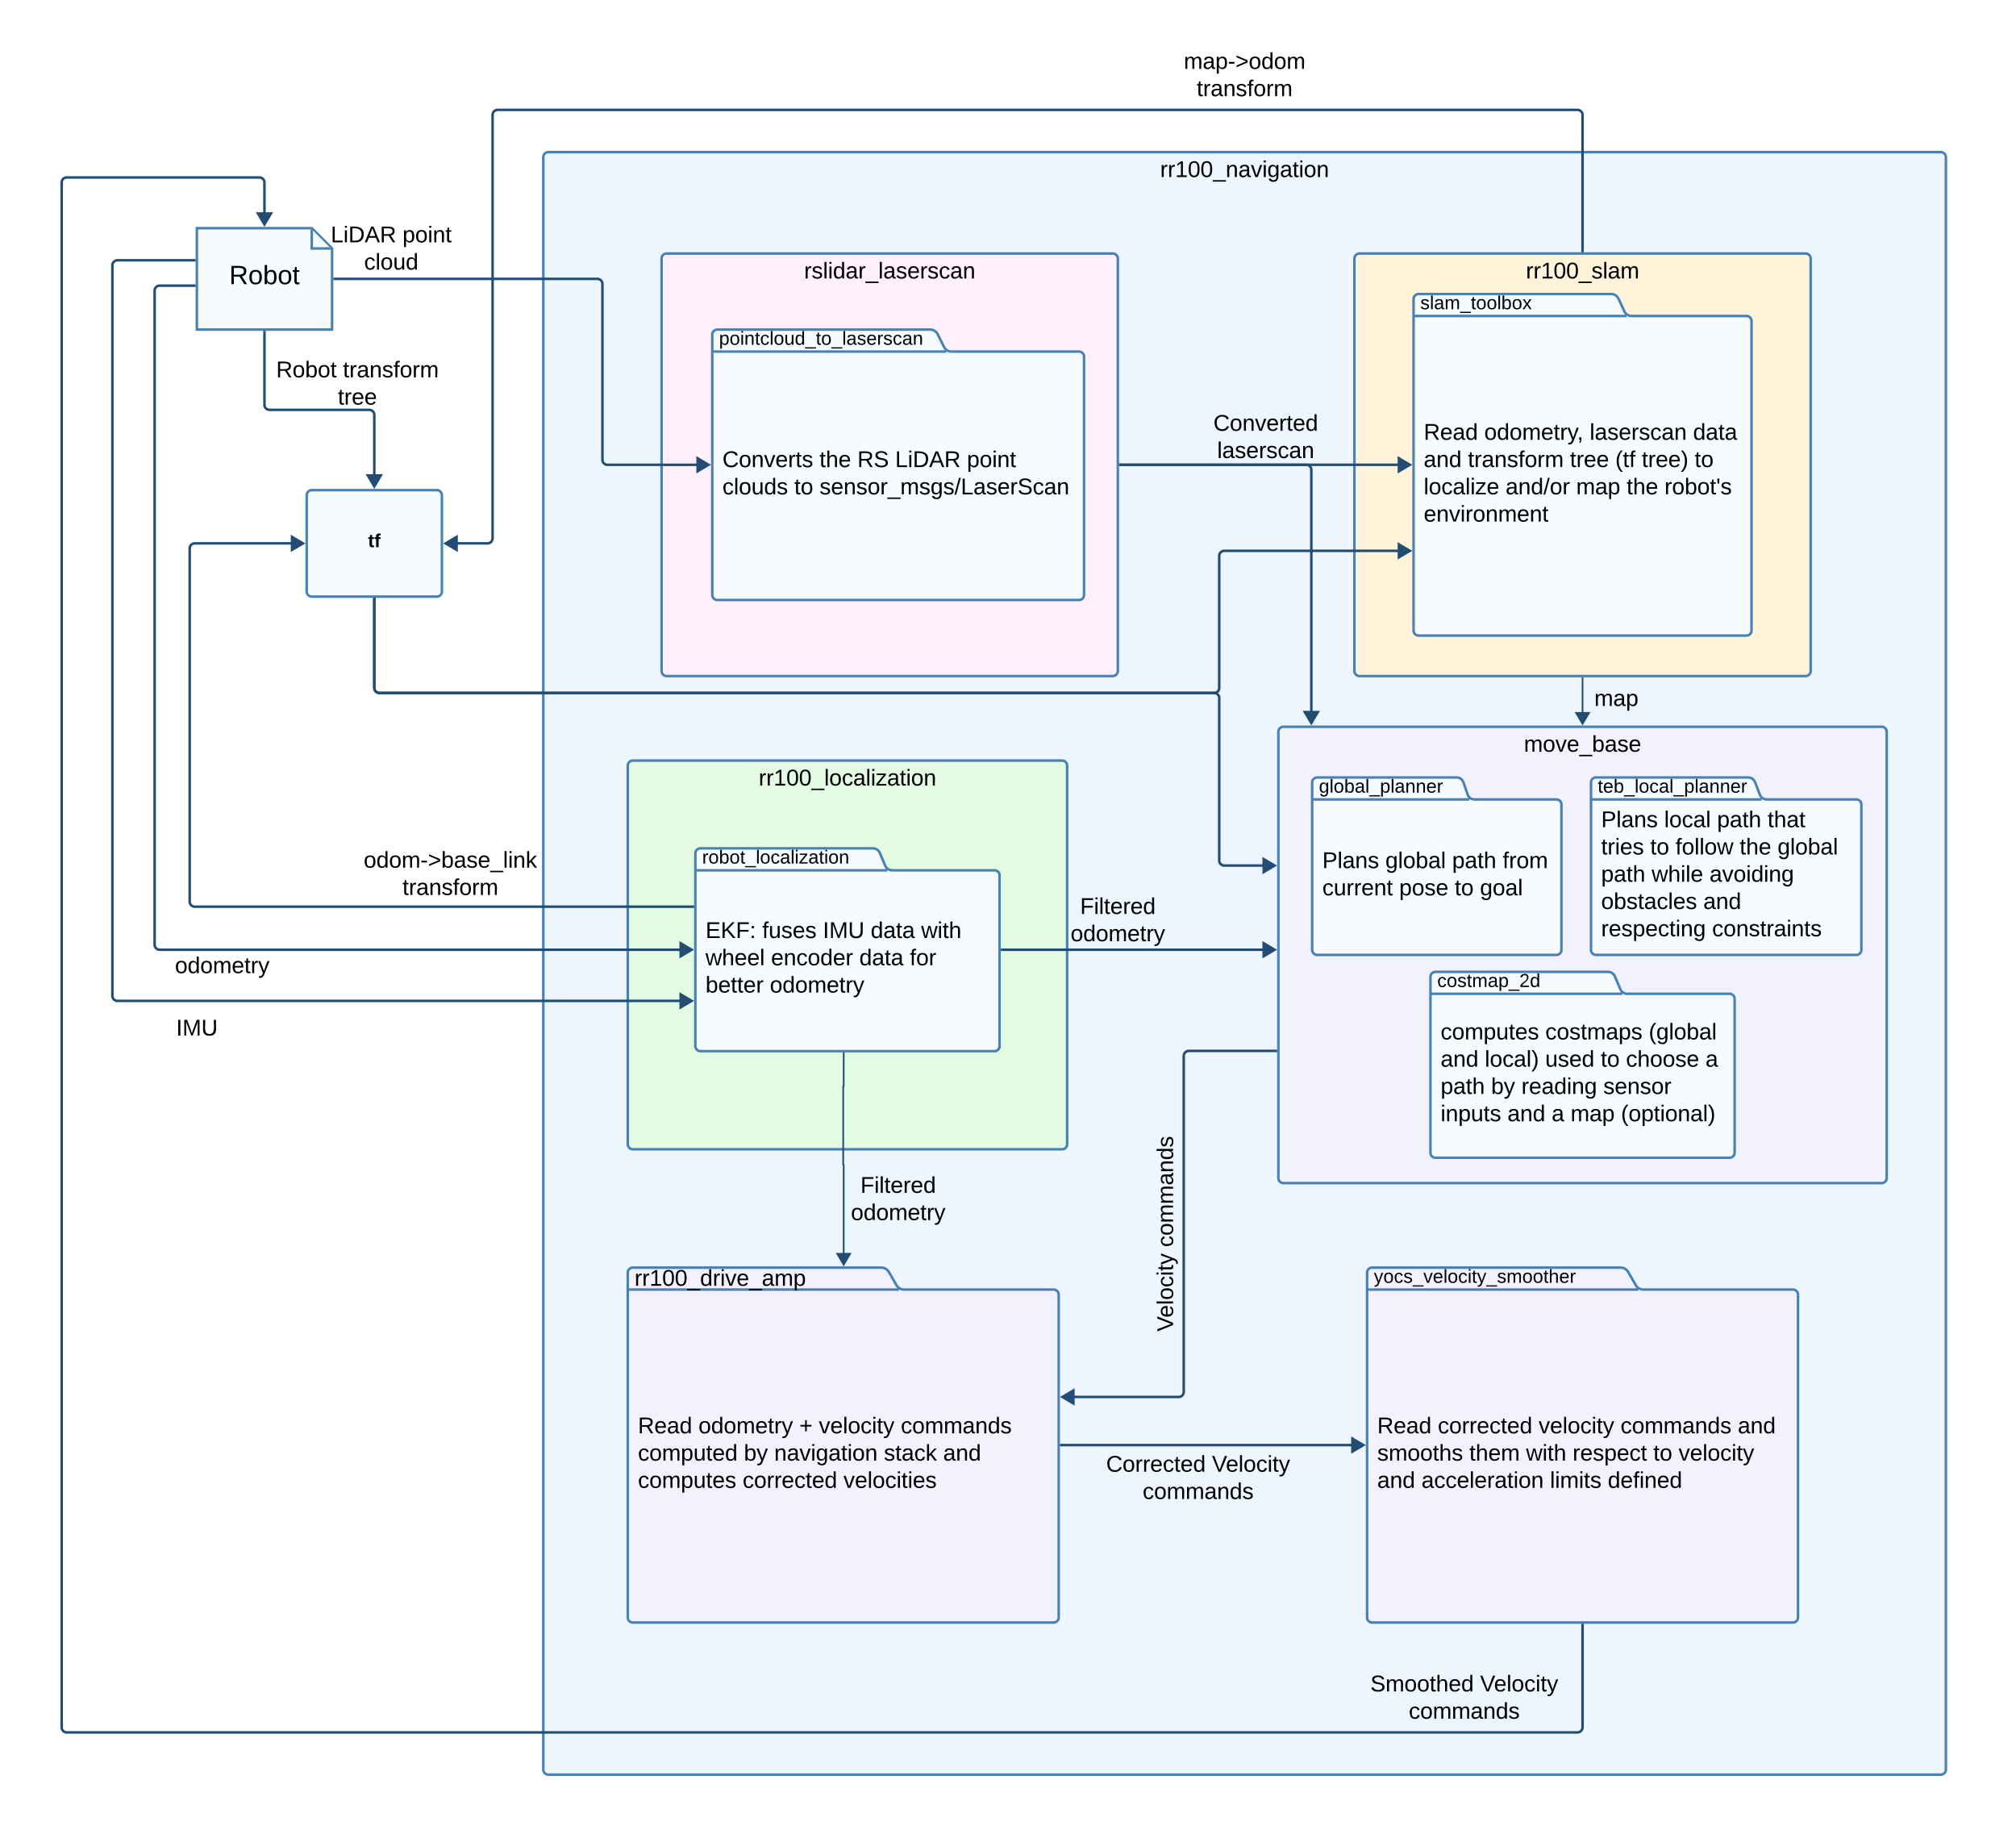 <svg xmlns="http://www.w3.org/2000/svg" xmlns:xlink="http://www.w3.org/1999/xlink" xmlns:lucid="lucid" width="2386" height="2161"><g transform="translate(2673 1500)" lucid:page-tab-id="HWEp-vi-RSFO"><path d="M-3000-1500H0v2500h-3000z" fill="#fff"/><path d="M-2030-1314a6 6 0 0 1 6-6h1648a6 6 0 0 1 6 6V594a6 6 0 0 1-6 6h-1648a6 6 0 0 1-6-6z" stroke="#4881b3" stroke-width="3" fill="#edf5ff"/><use xlink:href="#a" transform="matrix(1,0,0,1,-2022,-1312) translate(722.063 21.511)"/><path d="M-1890-1194a6 6 0 0 1 6-6h528a6 6 0 0 1 6 6v488a6 6 0 0 1-6 6h-528a6 6 0 0 1-6-6z" stroke="#4881b3" stroke-width="3" fill="#fff0fb"/><use xlink:href="#b" transform="matrix(1,0,0,1,-1882,-1192) translate(160.644 21.511)"/><path d="M-1070-1194a6 6 0 0 1 6-6h528a6 6 0 0 1 6 6v488a6 6 0 0 1-6 6h-528a6 6 0 0 1-6-6z" stroke="#4881b3" stroke-width="3" fill="#fff3d9"/><use xlink:href="#c" transform="matrix(1,0,0,1,-1062,-1192) translate(194.927 21.511)"/><path d="M-1930-594a6 6 0 0 1 6-6h508a6 6 0 0 1 6 6v448a6 6 0 0 1-6 6h-508a6 6 0 0 1-6-6z" stroke="#4881b3" stroke-width="3" fill="#e3fae3"/><use xlink:href="#d" transform="matrix(1,0,0,1,-1922,-592) translate(146.909 21.511)"/><path d="M-1160-634a6 6 0 0 1 6-6h708a6 6 0 0 1 6 6v528a6 6 0 0 1-6 6h-708a6 6 0 0 1-6-6z" stroke="#4881b3" stroke-width="3" fill="#f2f2ff"/><use xlink:href="#e" transform="matrix(1,0,0,1,-1152,-632) translate(282.574 21.511)"/><path d="M-1555.68-1089.37a9.7 9.7 0 0 0 8.68 5.37h151a6 6 0 0 1 6 6v282a6 6 0 0 1-6 6h-428a6 6 0 0 1-6-6v-308a6 6 0 0 1 6-6h252a9.7 9.7 0 0 1 8.68 5.37zM-1830-1084h277" stroke="#4881b3" stroke-width="3" fill="#f5fbff"/><use xlink:href="#f" transform="matrix(1,0,0,1,-1822,-1110) translate(0 17.956)"/><use xlink:href="#g" transform="matrix(1,0,0,1,-1818,-1076) translate(0 128.744)"/><use xlink:href="#h" transform="matrix(1,0,0,1,-1818,-1076) translate(114.875 128.744)"/><use xlink:href="#i" transform="matrix(1,0,0,1,-1818,-1076) translate(159.69 128.744)"/><use xlink:href="#j" transform="matrix(1,0,0,1,-1818,-1076) translate(204.43 128.744)"/><use xlink:href="#k" transform="matrix(1,0,0,1,-1818,-1076) translate(289.354 128.744)"/><use xlink:href="#l" transform="matrix(1,0,0,1,-1818,-1076) translate(0 161.011)"/><use xlink:href="#m" transform="matrix(1,0,0,1,-1818,-1076) translate(85.073 161.011)"/><use xlink:href="#n" transform="matrix(1,0,0,1,-1818,-1076) translate(114.95 161.011)"/><path d="M-2440-1230h136l24 24v96h-160z" stroke="#4881b3" stroke-width="3" fill="#f5fbff"/><path d="M-2304-1228.57v22.57h22.57" stroke="#4881b3" stroke-width="3" fill="#f5fbff"/><use xlink:href="#o" transform="matrix(1,0,0,1,-2435,-1225) translate(33.266 61.267)"/><path d="M-2277-1170h311a6 6 0 0 1 6 6v208a6 6 0 0 0 6 6h111.4" stroke="#224c72" stroke-width="3" fill="none"/><path d="M-2276.96-1168.53h-1.54v-2.94h1.54z" stroke="#224c72" stroke-width=".05" fill="#224c72"/><path d="M-1834.45-950l-12.9 7.64v-15.28z" stroke="#224c72" stroke-width="3" fill="#224c72"/><path d="M-2310-1234a6 6 0 0 1 6-6h188a6 6 0 0 1 6 6v62.53a6 6 0 0 1-6 6h-188a6 6 0 0 1-6-6z" stroke="#000" stroke-opacity="0" stroke-width="3" fill="#fff" fill-opacity="0"/><use xlink:href="#p" transform="matrix(1,0,0,1,-2305,-1235) translate(23.446 21.744)"/><use xlink:href="#k" transform="matrix(1,0,0,1,-2305,-1235) translate(108.37 21.744)"/><use xlink:href="#q" transform="matrix(1,0,0,1,-2305,-1235) translate(62.92 54.011)"/><path d="M-750.5-1131.52a9.38 9.38 0 0 0 8.5 5.45h136a6 6 0 0 1 6 6v366.14a6 6 0 0 1-6 6h-388a6 6 0 0 1-6-6v-392.14a6 6 0 0 1 6-6h228a9.38 9.38 0 0 1 8.5 5.45zm-249.5 5.45h252" stroke="#4881b3" stroke-width="3" fill="#f5fbff"/><use xlink:href="#r" transform="matrix(1,0,0,1,-992,-1152.07) translate(0 17.956)"/><use xlink:href="#s" transform="matrix(1,0,0,1,-988,-1118.07) translate(0 138.478)"/><use xlink:href="#t" transform="matrix(1,0,0,1,-988,-1118.07) translate(71.629 138.478)"/><use xlink:href="#u" transform="matrix(1,0,0,1,-988,-1118.07) translate(196.438 138.478)"/><use xlink:href="#v" transform="matrix(1,0,0,1,-988,-1118.07) translate(318.783 138.478)"/><use xlink:href="#w" transform="matrix(1,0,0,1,-988,-1118.07) translate(0 170.744)"/><use xlink:href="#x" transform="matrix(1,0,0,1,-988,-1118.07) translate(52.284 170.744)"/><use xlink:href="#y" transform="matrix(1,0,0,1,-988,-1118.07) translate(173.06 170.744)"/><use xlink:href="#z" transform="matrix(1,0,0,1,-988,-1118.07) translate(226.763 170.744)"/><use xlink:href="#A" transform="matrix(1,0,0,1,-988,-1118.07) translate(258.059 170.744)"/><use xlink:href="#B" transform="matrix(1,0,0,1,-988,-1118.07) translate(320.65 170.744)"/><use xlink:href="#C" transform="matrix(1,0,0,1,-988,-1118.07) translate(0 203.011)"/><use xlink:href="#D" transform="matrix(1,0,0,1,-988,-1118.07) translate(96.875 203.011)"/><use xlink:href="#E" transform="matrix(1,0,0,1,-988,-1118.07) translate(180.454 203.011)"/><use xlink:href="#h" transform="matrix(1,0,0,1,-988,-1118.07) translate(240.133 203.011)"/><use xlink:href="#F" transform="matrix(1,0,0,1,-988,-1118.07) translate(284.948 203.011)"/><use xlink:href="#G" transform="matrix(1,0,0,1,-988,-1118.07) translate(0 235.278)"/><path d="M-2310-914a6 6 0 0 1 6-6h148a6 6 0 0 1 6 6v114a6 6 0 0 1-6 6h-148a6 6 0 0 1-6-6z" stroke="#4881b3" stroke-width="3" fill="#f5fbff"/><use xlink:href="#H" transform="matrix(1,0,0,1,-2302,-912) translate(64.581 59.489)"/><path d="M-2230-791v105a6 6 0 0 0 6 6h988a6 6 0 0 0 6-6v-156.2a6 6 0 0 1 6-6h211.4" stroke="#224c72" stroke-width="3" fill="none"/><path d="M-2228.53-790.96h-2.94v-1.54h2.94z" stroke="#224c72" stroke-width=".05" fill="#224c72"/><path d="M-1004.45-848.2l-12.9 7.63v-15.27z" stroke="#224c72" stroke-width="3" fill="#224c72"/><path d="M-2360-1107v86a6 6 0 0 0 6 6h118a6 6 0 0 1 6 6v76.4" stroke="#224c72" stroke-width="3" fill="none"/><path d="M-2358.53-1106.96h-2.94v-1.54h2.94z" stroke="#224c72" stroke-width=".05" fill="#224c72"/><path d="M-2230-924.45l-7.64-12.9h15.28z" stroke="#224c72" stroke-width="3" fill="#224c72"/><path d="M-1625.34-475.66a9.05 9.05 0 0 0 8.34 5.53h121a6 6 0 0 1 6 6v202a6 6 0 0 1-6 6h-348a6 6 0 0 1-6-6v-228a6 6 0 0 1 6-6h204a9.05 9.05 0 0 1 8.34 5.52zm-224.66 5.53h227" stroke="#4881b3" stroke-width="3" fill="#f5fbff"/><use xlink:href="#I" transform="matrix(1,0,0,1,-1842,-496.133) translate(0 17.956)"/><use xlink:href="#J" transform="matrix(1,0,0,1,-1838,-462.133) translate(0 72.111)"/><use xlink:href="#K" transform="matrix(1,0,0,1,-1838,-462.133) translate(67.148 72.111)"/><use xlink:href="#L" transform="matrix(1,0,0,1,-1838,-462.133) translate(138.851 72.111)"/><use xlink:href="#M" transform="matrix(1,0,0,1,-1838,-462.133) translate(195.467 72.111)"/><use xlink:href="#N" transform="matrix(1,0,0,1,-1838,-462.133) translate(255.22 72.111)"/><use xlink:href="#O" transform="matrix(1,0,0,1,-1838,-462.133) translate(0 104.378)"/><use xlink:href="#P" transform="matrix(1,0,0,1,-1838,-462.133) translate(77.53 104.378)"/><use xlink:href="#M" transform="matrix(1,0,0,1,-1838,-462.133) translate(182.023 104.378)"/><use xlink:href="#Q" transform="matrix(1,0,0,1,-1838,-462.133) translate(241.776 104.378)"/><use xlink:href="#R" transform="matrix(1,0,0,1,-1838,-462.133) translate(0 136.644)"/><use xlink:href="#S" transform="matrix(1,0,0,1,-1838,-462.133) translate(76.11 136.644)"/><path d="M-2443-1162h-41a6 6 0 0 0-6 6v773.87a6 6 0 0 0 6 6h621.4" stroke="#224c72" stroke-width="3" fill="none"/><path d="M-2441.5-1160.53h-1.54v-2.94h1.54z" stroke="#224c72" stroke-width=".05" fill="#224c72"/><path d="M-1854.45-376.13l-12.9 7.63v-15.27z" stroke="#224c72" stroke-width="3" fill="#224c72"/><path d="M-2443-1192h-91a6 6 0 0 0-6 6v864.37a6 6 0 0 0 6 6h671.4" stroke="#224c72" stroke-width="3" fill="none"/><path d="M-2441.5-1190.53h-1.54v-2.94h1.54z" stroke="#224c72" stroke-width=".05" fill="#224c72"/><path d="M-1854.45-315.63l-12.9 7.63v-15.27z" stroke="#224c72" stroke-width="3" fill="#224c72"/><path d="M-1853-427.08h-589.5a6 6 0 0 1-6-6V-851a6 6 0 0 1 6-6h119.9" stroke="#224c72" stroke-width="3" fill="none"/><path d="M-1851.5-425.6h-1.54v-2.96h1.54z" stroke="#224c72" stroke-width=".05" fill="#224c72"/><path d="M-2314.45-857l-12.9 7.64v-15.28z" stroke="#224c72" stroke-width="3" fill="#224c72"/><path d="M-2230-494a6 6 0 0 1 6-6h168a6 6 0 0 1 6 6v62.53a6 6 0 0 1-6 6h-168a6 6 0 0 1-6-6z" stroke="#000" stroke-opacity="0" stroke-width="3" fill="#fff" fill-opacity="0"/><use xlink:href="#T" transform="matrix(1,0,0,1,-2225,-495) translate(-17.551 21.744)"/><use xlink:href="#U" transform="matrix(1,0,0,1,-2225,-495) translate(28.347 54.011)"/><path d="M-1250-1014a6 6 0 0 1 6-6h138a6 6 0 0 1 6 6v68a6 6 0 0 1-6 6h-138a6 6 0 0 1-6-6z" stroke="#000" stroke-opacity="0" stroke-width="3" fill="#fff" fill-opacity="0"/><use xlink:href="#V" transform="matrix(1,0,0,1,-1245,-1015) translate(8.081 24.744)"/><use xlink:href="#W" transform="matrix(1,0,0,1,-1245,-1015) translate(12.562 57.011)"/><path d="M-2470-364a6 6 0 0 1 6-6h108a6 6 0 0 1 6 6v8a6 6 0 0 1-6 6h-108a6 6 0 0 1-6-6z" fill="none"/><use xlink:href="#X" transform="matrix(1,0,0,1,-2470,-370) translate(4.056 21.511)"/><path d="M-2470-294a6 6 0 0 1 6-6h48a6 6 0 0 1 6 6v28a6 6 0 0 1-6 6h-48a6 6 0 0 1-6-6z" fill="none"/><use xlink:href="#Y" transform="matrix(1,0,0,1,-2470,-300) translate(5.427 25.378)"/><path d="M-2350-1069a6 6 0 0 1 6-6h188a6 6 0 0 1 6 6v28a6 6 0 0 1-6 6h-188a6 6 0 0 1-6-6z" fill="none"/><use xlink:href="#Z" transform="matrix(1,0,0,1,-2350,-1075) translate(3.798 21.511)"/><use xlink:href="#aa" transform="matrix(1,0,0,1,-2350,-1075) translate(82.896 21.511)"/><use xlink:href="#ab" transform="matrix(1,0,0,1,-2350,-1075) translate(76.883 53.778)"/><path d="M-1347-950h334.4" stroke="#224c72" stroke-width="3" fill="none"/><path d="M-1346.96-948.52h-1.54v-2.96h1.54z" stroke="#224c72" stroke-width=".05" fill="#224c72"/><path d="M-1004.45-950l-12.9 7.64v-15.28z" stroke="#224c72" stroke-width="3" fill="#224c72"/><path d="M-800-1203v-161a6 6 0 0 0-6-6h-1278a6 6 0 0 0-6 6v501a6 6 0 0 1-6 6h-41.4" stroke="#224c72" stroke-width="3" fill="none"/><path d="M-798.52-1201.5h-2.96v-1.54h2.96z" stroke="#224c72" stroke-width=".05" fill="#224c72"/><path d="M-2145.55-857l12.9-7.64v15.28z" stroke="#224c72" stroke-width="3" fill="#224c72"/><path d="M-1320-1434a6 6 0 0 1 6-6h228a6 6 0 0 1 6 6v48a6 6 0 0 1-6 6h-228a6 6 0 0 1-6-6z" fill="none"/><use xlink:href="#ac" transform="matrix(1,0,0,1,-1320,-1440) translate(48.035 21.511)"/><use xlink:href="#U" transform="matrix(1,0,0,1,-1320,-1440) translate(63.347 53.778)"/><path d="M-800-697.5v47" stroke="#224c72" stroke-width="2" fill="none"/><path d="M-799.02-697.47H-801v-1.03h1.96z" stroke="#224c72" stroke-width=".05" fill="#224c72"/><path d="M-800-643.46l-7.64-12.92h15.28z" stroke="#224c72" stroke-width="2" fill="#224c72"/><path d="M-790-684a6 6 0 0 1 6-6h48a6 6 0 0 1 6 6v28a6 6 0 0 1-6 6h-48a6 6 0 0 1-6-6z" fill="none"/><use xlink:href="#ad" transform="matrix(1,0,0,1,-790,-690) translate(3.895 25.378)"/><path d="M-1487-376.13h314.4" stroke="#224c72" stroke-width="3" fill="none"/><path d="M-1486.96-374.66h-1.54v-2.95h1.54z" stroke="#224c72" stroke-width=".05" fill="#224c72"/><path d="M-1164.45-376.13l-12.9 7.63v-15.27z" stroke="#224c72" stroke-width="3" fill="#224c72"/><path d="M-1450-434a6 6 0 0 1 6-6h188a6 6 0 0 1 6 6v48a6 6 0 0 1-6 6h-188a6 6 0 0 1-6-6z" fill="none"/><use xlink:href="#ae" transform="matrix(1,0,0,1,-1450,-440) translate(55.335 21.511)"/><use xlink:href="#X" transform="matrix(1,0,0,1,-1450,-440) translate(44.056 53.778)"/><path d="M-935.96-559.67A8.43 8.43 0 0 0-928-554h97a6 6 0 0 1 6 6v172a6 6 0 0 1-6 6h-283a6 6 0 0 1-6-6v-198a6 6 0 0 1 6-6h165a8.43 8.43 0 0 1 7.96 5.67zM-1120-554h186" stroke="#4881b3" stroke-width="3" fill="#f5fbff"/><use xlink:href="#af" transform="matrix(1,0,0,1,-1112,-580) translate(0 17.956)"/><g><use xlink:href="#ag" transform="matrix(1,0,0,1,-1108,-546) translate(0 73.244)"/><use xlink:href="#ah" transform="matrix(1,0,0,1,-1108,-546) translate(74.617 73.244)"/><use xlink:href="#ai" transform="matrix(1,0,0,1,-1108,-546) translate(153.64 73.244)"/><use xlink:href="#aj" transform="matrix(1,0,0,1,-1108,-546) translate(213.393 73.244)"/><use xlink:href="#ak" transform="matrix(1,0,0,1,-1108,-546) translate(0 105.511)"/><use xlink:href="#al" transform="matrix(1,0,0,1,-1108,-546) translate(90.974 105.511)"/><use xlink:href="#am" transform="matrix(1,0,0,1,-1108,-546) translate(156.702 105.511)"/><use xlink:href="#an" transform="matrix(1,0,0,1,-1108,-546) translate(186.579 105.511)"/></g><path d="M-590.15-559.6A8.74 8.74 0 0 0-582-554h106a6 6 0 0 1 6 6v172a6 6 0 0 1-6 6h-308a6 6 0 0 1-6-6v-198a6 6 0 0 1 6-6h180a8.74 8.74 0 0 1 8.15 5.6zM-790-554h202" stroke="#4881b3" stroke-width="3" fill="#f5fbff"/><g><use xlink:href="#ao" transform="matrix(1,0,0,1,-782,-580) translate(0 17.956)"/></g><g><use xlink:href="#ag" transform="matrix(1,0,0,1,-778,-546) translate(0 24.844)"/><use xlink:href="#ap" transform="matrix(1,0,0,1,-778,-546) translate(74.617 24.844)"/><use xlink:href="#ai" transform="matrix(1,0,0,1,-778,-546) translate(137.208 24.844)"/><use xlink:href="#aq" transform="matrix(1,0,0,1,-778,-546) translate(196.961 24.844)"/><use xlink:href="#ar" transform="matrix(1,0,0,1,-778,-546) translate(0 57.111)"/><use xlink:href="#am" transform="matrix(1,0,0,1,-778,-546) translate(58.11 57.111)"/><use xlink:href="#as" transform="matrix(1,0,0,1,-778,-546) translate(87.986 57.111)"/><use xlink:href="#at" transform="matrix(1,0,0,1,-778,-546) translate(163.948 57.111)"/><use xlink:href="#au" transform="matrix(1,0,0,1,-778,-546) translate(208.762 57.111)"/><use xlink:href="#ai" transform="matrix(1,0,0,1,-778,-546) translate(0 89.378)"/><use xlink:href="#av" transform="matrix(1,0,0,1,-778,-546) translate(59.753 89.378)"/><use xlink:href="#aw" transform="matrix(1,0,0,1,-778,-546) translate(128.245 89.378)"/><use xlink:href="#ax" transform="matrix(1,0,0,1,-778,-546) translate(0 121.644)"/><use xlink:href="#ay" transform="matrix(1,0,0,1,-778,-546) translate(120.925 121.644)"/><use xlink:href="#az" transform="matrix(1,0,0,1,-778,-546) translate(0 153.911)"/><use xlink:href="#aA" transform="matrix(1,0,0,1,-778,-546) translate(131.307 153.911)"/></g><path d="M-755.34-329.53A9.05 9.05 0 0 0-747-324h121a6 6 0 0 1 6 6v182a6 6 0 0 1-6 6h-348a6 6 0 0 1-6-6v-208a6 6 0 0 1 6-6h204a9.05 9.05 0 0 1 8.34 5.53zM-980-324h227" stroke="#4881b3" stroke-width="3" fill="#f5fbff"/><g><use xlink:href="#aB" transform="matrix(1,0,0,1,-972,-350) translate(0 17.956)"/></g><g><use xlink:href="#aC" transform="matrix(1,0,0,1,-968,-316) translate(0 45.978)"/><use xlink:href="#aD" transform="matrix(1,0,0,1,-968,-316) translate(123.913 45.978)"/><use xlink:href="#aE" transform="matrix(1,0,0,1,-968,-316) translate(246.332 45.978)"/><use xlink:href="#aF" transform="matrix(1,0,0,1,-968,-316) translate(0 78.244)"/><use xlink:href="#aG" transform="matrix(1,0,0,1,-968,-316) translate(52.284 78.244)"/><use xlink:href="#aH" transform="matrix(1,0,0,1,-968,-316) translate(123.764 78.244)"/><use xlink:href="#am" transform="matrix(1,0,0,1,-968,-316) translate(189.492 78.244)"/><use xlink:href="#aI" transform="matrix(1,0,0,1,-968,-316) translate(219.369 78.244)"/><use xlink:href="#aJ" transform="matrix(1,0,0,1,-968,-316) translate(313.48 78.244)"/><use xlink:href="#ai" transform="matrix(1,0,0,1,-968,-316) translate(0 110.511)"/><use xlink:href="#aK" transform="matrix(1,0,0,1,-968,-316) translate(59.753 110.511)"/><use xlink:href="#aL" transform="matrix(1,0,0,1,-968,-316) translate(95.605 110.511)"/><use xlink:href="#aM" transform="matrix(1,0,0,1,-968,-316) translate(192.554 110.511)"/><use xlink:href="#aN" transform="matrix(1,0,0,1,-968,-316) translate(0 142.778)"/><use xlink:href="#aF" transform="matrix(1,0,0,1,-968,-316) translate(79.098 142.778)"/><use xlink:href="#aO" transform="matrix(1,0,0,1,-968,-316) translate(131.382 142.778)"/><use xlink:href="#aP" transform="matrix(1,0,0,1,-968,-316) translate(153.79 142.778)"/><use xlink:href="#aQ" transform="matrix(1,0,0,1,-968,-316) translate(213.468 142.778)"/></g><g><path d="M-1304 80a6 6 0 0 1-6-6v-228a6 6 0 0 1 6-6h28a6 6 0 0 1 6 6V74a6 6 0 0 1-6 6z" fill="none"/></g><g><use xlink:href="#aR" transform="matrix(6.123233995736766e-17,-1,1,6.123233995736766e-17,-1310,80) translate(4.378 25.378)"/><use xlink:href="#aS" transform="matrix(6.123233995736766e-17,-1,1,6.123233995736766e-17,-1310,80) translate(104.315 25.378)"/></g><path d="M-1407.4 153.07h129.4a6 6 0 0 0 6-6v-397.5a6 6 0 0 1 6-6h103" stroke="#224c72" stroke-width="3" fill="none"/><path d="M-1415.55 153.07l12.9-7.63v15.27z" stroke="#224c72" stroke-width="3" fill="#224c72"/><path d="M-1161.5-254.94h-1.54v-2.95h1.54z" stroke="#224c72" stroke-width=".05" fill="#224c72"/><path d="M-1612 20.8a10.4 10.4 0 0 0 9 5.2h177a6 6 0 0 1 6 6v382a6 6 0 0 1-6 6h-498a6 6 0 0 1-6-6V6a6 6 0 0 1 6-6h294a10.4 10.4 0 0 1 9 5.2zm-318 5.2h321" stroke="#4881b3" stroke-width="3" fill="#f2f2ff"/><g><use xlink:href="#aT" transform="matrix(1,0,0,1,-1922,0) translate(0 21.511)"/></g><g><use xlink:href="#s" transform="matrix(1,0,0,1,-1918,34) translate(0 162.111)"/><use xlink:href="#aU" transform="matrix(1,0,0,1,-1918,34) translate(71.629 162.111)"/><use xlink:href="#aV" transform="matrix(1,0,0,1,-1918,34) translate(190.986 162.111)"/><use xlink:href="#aW" transform="matrix(1,0,0,1,-1918,34) translate(214.14 162.111)"/><use xlink:href="#aX" transform="matrix(1,0,0,1,-1918,34) translate(311.09 162.111)"/><use xlink:href="#aY" transform="matrix(1,0,0,1,-1918,34) translate(0 194.378)"/><use xlink:href="#aZ" transform="matrix(1,0,0,1,-1918,34) translate(125.407 194.378)"/><use xlink:href="#ba" transform="matrix(1,0,0,1,-1918,34) translate(161.259 194.378)"/><use xlink:href="#bb" transform="matrix(1,0,0,1,-1918,34) translate(291.072 194.378)"/><use xlink:href="#bc" transform="matrix(1,0,0,1,-1918,34) translate(361.282 194.378)"/><use xlink:href="#bd" transform="matrix(1,0,0,1,-1918,34) translate(0 226.644)"/><use xlink:href="#be" transform="matrix(1,0,0,1,-1918,34) translate(123.913 226.644)"/><use xlink:href="#bf" transform="matrix(1,0,0,1,-1918,34) translate(243.27 226.644)"/></g><path d="M-1674.47-253.63v38.72a.28.28 0 0 1-.28.27.28.28 0 0 0-.27.27v92.58a.28.28 0 0 0 .27.28.28.28 0 0 1 .28.28V-10.5" stroke="#224c72" stroke-width="2" fill="none"/><path d="M-1673.5-253.6h-1.95v-1.03h1.95z" stroke="#224c72" stroke-width=".05" fill="#224c72"/><path d="M-1674.47-3.46l-7.64-12.92h15.26z" stroke="#224c72" stroke-width="2" fill="#224c72"/><path d="M-1710-104a6 6 0 0 1 6-6h188a6 6 0 0 1 6 6v48a6 6 0 0 1-6 6h-188a6 6 0 0 1-6-6z" fill="none"/><g><use xlink:href="#bg" transform="matrix(1,0,0,1,-1710,-110) translate(55.335 21.511)"/><use xlink:href="#S" transform="matrix(1,0,0,1,-1710,-110) translate(44.056 53.778)"/></g><path d="M-737 20.8a10.4 10.4 0 0 0 9 5.2h177a6 6 0 0 1 6 6v382a6 6 0 0 1-6 6h-498a6 6 0 0 1-6-6V6a6 6 0 0 1 6-6h294a10.4 10.4 0 0 1 9 5.2zm-318 5.2h321" stroke="#4881b3" stroke-width="3" fill="#f2f2ff"/><g><use xlink:href="#bh" transform="matrix(1,0,0,1,-1047,0) translate(0 17.956)"/></g><g><use xlink:href="#bi" transform="matrix(1,0,0,1,-1043,34) translate(0 162.111)"/><use xlink:href="#bj" transform="matrix(1,0,0,1,-1043,34) translate(71.629 162.111)"/><use xlink:href="#bk" transform="matrix(1,0,0,1,-1043,34) translate(190.986 162.111)"/><use xlink:href="#bl" transform="matrix(1,0,0,1,-1043,34) translate(287.935 162.111)"/><use xlink:href="#ay" transform="matrix(1,0,0,1,-1043,34) translate(426.712 162.111)"/><use xlink:href="#bm" transform="matrix(1,0,0,1,-1043,34) translate(0 194.378)"/><use xlink:href="#bn" transform="matrix(1,0,0,1,-1043,34) translate(108.975 194.378)"/><use xlink:href="#bo" transform="matrix(1,0,0,1,-1043,34) translate(176.122 194.378)"/><use xlink:href="#bp" transform="matrix(1,0,0,1,-1043,34) translate(231.244 194.378)"/><use xlink:href="#am" transform="matrix(1,0,0,1,-1043,34) translate(326.775 194.378)"/><use xlink:href="#bq" transform="matrix(1,0,0,1,-1043,34) translate(356.651 194.378)"/><use xlink:href="#aF" transform="matrix(1,0,0,1,-1043,34) translate(0 226.644)"/><use xlink:href="#br" transform="matrix(1,0,0,1,-1043,34) translate(52.284 226.644)"/><use xlink:href="#bs" transform="matrix(1,0,0,1,-1043,34) translate(204.43 226.644)"/><use xlink:href="#bt" transform="matrix(1,0,0,1,-1043,34) translate(272.848 226.644)"/></g><path d="M-1417 210h349.4" stroke="#224c72" stroke-width="3" fill="none"/><path d="M-1416.96 211.47h-1.54v-2.94h1.54z" stroke="#224c72" stroke-width=".05" fill="#224c72"/><path d="M-1059.45 210l-12.9 7.64v-15.28z" stroke="#224c72" stroke-width="3" fill="#224c72"/><path d="M-800 423v121a6 6 0 0 1-6 6h-1788a6 6 0 0 1-6-6v-1828a6 6 0 0 1 6-6h228a6 6 0 0 1 6 6v41.4" stroke="#224c72" stroke-width="3" fill="none"/><path d="M-798.52 423.04h-2.96v-1.54h2.96z" stroke="#224c72" stroke-width=".05" fill="#224c72"/><path d="M-2360-1234.45l-7.64-12.9h15.28z" stroke="#224c72" stroke-width="3" fill="#224c72"/><path d="M-1055 486a6 6 0 0 1 6-6h218a6 6 0 0 1 6 6v48a6 6 0 0 1-6 6h-218a6 6 0 0 1-6-6z" fill="none"/><g><use xlink:href="#bu" transform="matrix(1,0,0,1,-1055,480) translate(3.822 21.511)"/><use xlink:href="#bv" transform="matrix(1,0,0,1,-1055,480) translate(133.71 21.511)"/><use xlink:href="#bw" transform="matrix(1,0,0,1,-1055,480) translate(49.346 53.778)"/></g><path d="M-2230-791v105a6 6 0 0 0 6 6h988a6 6 0 0 1 6 6v192.25a6 6 0 0 0 6 6h51.4" stroke="#224c72" stroke-width="3" fill="none"/><path d="M-2228.53-790.96h-2.94v-1.54h2.94z" stroke="#224c72" stroke-width=".05" fill="#224c72"/><path d="M-1164.45-475.75l-12.9 7.63v-15.27z" stroke="#224c72" stroke-width="3" fill="#224c72"/><path d="M-1347-950h220a6 6 0 0 1 6 6v291.4" stroke="#224c72" stroke-width="3" fill="none"/><path d="M-1346.96-948.52h-1.54v-2.96h1.54z" stroke="#224c72" stroke-width=".05" fill="#224c72"/><path d="M-1121-644.45l-7.63-12.9h15.27z" stroke="#224c72" stroke-width="3" fill="#224c72"/><path d="M-1370 226a6 6 0 0 1 6-6h218a6 6 0 0 1 6 6v48a6 6 0 0 1-6 6h-218a6 6 0 0 1-6-6z" fill="none"/><g><use xlink:href="#bx" transform="matrix(1,0,0,1,-1370,220) translate(6.137 21.511)"/><use xlink:href="#bv" transform="matrix(1,0,0,1,-1370,220) translate(131.395 21.511)"/><use xlink:href="#bw" transform="matrix(1,0,0,1,-1370,220) translate(49.346 53.778)"/></g><defs><path d="M114-163C36-179 61-72 57 0H25l-1-190h30c1 12-1 29 2 39 6-27 23-49 58-41v29" id="by"/><path d="M27 0v-27h64v-190l-56 39v-29l58-41h29v221h61V0H27" id="bz"/><path d="M101-251c68 0 85 55 85 127S166 4 100 4C33 4 14-52 14-124c0-73 17-127 87-127zm-1 229c47 0 54-49 54-102s-4-102-53-102c-51 0-55 48-55 102 0 53 5 102 54 102" id="bA"/><path d="M-5 72V49h209v23H-5" id="bB"/><path d="M117-194c89-4 53 116 60 194h-32v-121c0-31-8-49-39-48C34-167 62-67 57 0H25l-1-190h30c1 10-1 24 2 32 11-22 29-35 61-36" id="bC"/><path d="M141-36C126-15 110 5 73 4 37 3 15-17 15-53c-1-64 63-63 125-63 3-35-9-54-41-54-24 1-41 7-42 31l-33-3c5-37 33-52 76-52 45 0 72 20 72 64v82c-1 20 7 32 28 27v20c-31 9-61-2-59-35zM48-53c0 20 12 33 32 33 41-3 63-29 60-74-43 2-92-5-92 41" id="bD"/><path d="M108 0H70L1-190h34L89-25l56-165h34" id="bE"/><path d="M24-231v-30h32v30H24zM24 0v-190h32V0H24" id="bF"/><path d="M177-190C167-65 218 103 67 71c-23-6-38-20-44-43l32-5c15 47 100 32 89-28v-30C133-14 115 1 83 1 29 1 15-40 15-95c0-56 16-97 71-98 29-1 48 16 59 35 1-10 0-23 2-32h30zM94-22c36 0 50-32 50-73 0-42-14-75-50-75-39 0-46 34-46 75s6 73 46 73" id="bG"/><path d="M59-47c-2 24 18 29 38 22v24C64 9 27 4 27-40v-127H5v-23h24l9-43h21v43h35v23H59v120" id="bH"/><path d="M100-194c62-1 85 37 85 99 1 63-27 99-86 99S16-35 15-95c0-66 28-99 85-99zM99-20c44 1 53-31 53-75 0-43-8-75-51-75s-53 32-53 75 10 74 51 75" id="bI"/><g id="a"><use transform="matrix(0.075,0,0,0.075,0,0)" xlink:href="#by"/><use transform="matrix(0.075,0,0,0.075,8.888,0)" xlink:href="#by"/><use transform="matrix(0.075,0,0,0.075,17.777,0)" xlink:href="#bz"/><use transform="matrix(0.075,0,0,0.075,32.715,0)" xlink:href="#bA"/><use transform="matrix(0.075,0,0,0.075,47.653,0)" xlink:href="#bA"/><use transform="matrix(0.075,0,0,0.075,62.591,0)" xlink:href="#bB"/><use transform="matrix(0.075,0,0,0.075,77.53,0)" xlink:href="#bC"/><use transform="matrix(0.075,0,0,0.075,92.468,0)" xlink:href="#bD"/><use transform="matrix(0.075,0,0,0.075,107.406,0)" xlink:href="#bE"/><use transform="matrix(0.075,0,0,0.075,120.851,0)" xlink:href="#bF"/><use transform="matrix(0.075,0,0,0.075,126.751,0)" xlink:href="#bG"/><use transform="matrix(0.075,0,0,0.075,141.69,0)" xlink:href="#bD"/><use transform="matrix(0.075,0,0,0.075,156.628,0)" xlink:href="#bH"/><use transform="matrix(0.075,0,0,0.075,164.097,0)" xlink:href="#bF"/><use transform="matrix(0.075,0,0,0.075,169.998,0)" xlink:href="#bI"/><use transform="matrix(0.075,0,0,0.075,184.936,0)" xlink:href="#bC"/></g><path d="M135-143c-3-34-86-38-87 0 15 53 115 12 119 90S17 21 10-45l28-5c4 36 97 45 98 0-10-56-113-15-118-90-4-57 82-63 122-42 12 7 21 19 24 35" id="bJ"/><path d="M24 0v-261h32V0H24" id="bK"/><path d="M85-194c31 0 48 13 60 33l-1-100h32l1 261h-30c-2-10 0-23-3-31C134-8 116 4 85 4 32 4 16-35 15-94c0-66 23-100 70-100zm9 24c-40 0-46 34-46 75 0 40 6 74 45 74 42 0 51-32 51-76 0-42-9-74-50-73" id="bL"/><path d="M100-194c63 0 86 42 84 106H49c0 40 14 67 53 68 26 1 43-12 49-29l28 8c-11 28-37 45-77 45C44 4 14-33 15-96c1-61 26-98 85-98zm52 81c6-60-76-77-97-28-3 7-6 17-6 28h103" id="bM"/><path d="M96-169c-40 0-48 33-48 73s9 75 48 75c24 0 41-14 43-38l32 2c-6 37-31 61-74 61-59 0-76-41-82-99-10-93 101-131 147-64 4 7 5 14 7 22l-32 3c-4-21-16-35-41-35" id="bN"/><g id="b"><use transform="matrix(0.075,0,0,0.075,0,0)" xlink:href="#by"/><use transform="matrix(0.075,0,0,0.075,8.888,0)" xlink:href="#bJ"/><use transform="matrix(0.075,0,0,0.075,22.333,0)" xlink:href="#bK"/><use transform="matrix(0.075,0,0,0.075,28.233,0)" xlink:href="#bF"/><use transform="matrix(0.075,0,0,0.075,34.134,0)" xlink:href="#bL"/><use transform="matrix(0.075,0,0,0.075,49.072,0)" xlink:href="#bD"/><use transform="matrix(0.075,0,0,0.075,64.01,0)" xlink:href="#by"/><use transform="matrix(0.075,0,0,0.075,72.899,0)" xlink:href="#bB"/><use transform="matrix(0.075,0,0,0.075,87.837,0)" xlink:href="#bK"/><use transform="matrix(0.075,0,0,0.075,93.738,0)" xlink:href="#bD"/><use transform="matrix(0.075,0,0,0.075,108.676,0)" xlink:href="#bJ"/><use transform="matrix(0.075,0,0,0.075,122.12,0)" xlink:href="#bM"/><use transform="matrix(0.075,0,0,0.075,137.059,0)" xlink:href="#by"/><use transform="matrix(0.075,0,0,0.075,145.947,0)" xlink:href="#bJ"/><use transform="matrix(0.075,0,0,0.075,159.391,0)" xlink:href="#bN"/><use transform="matrix(0.075,0,0,0.075,172.836,0)" xlink:href="#bD"/><use transform="matrix(0.075,0,0,0.075,187.774,0)" xlink:href="#bC"/></g><path d="M210-169c-67 3-38 105-44 169h-31v-121c0-29-5-50-35-48C34-165 62-65 56 0H25l-1-190h30c1 10-1 24 2 32 10-44 99-50 107 0 11-21 27-35 58-36 85-2 47 119 55 194h-31v-121c0-29-5-49-35-48" id="bO"/><g id="c"><use transform="matrix(0.075,0,0,0.075,0,0)" xlink:href="#by"/><use transform="matrix(0.075,0,0,0.075,8.888,0)" xlink:href="#by"/><use transform="matrix(0.075,0,0,0.075,17.777,0)" xlink:href="#bz"/><use transform="matrix(0.075,0,0,0.075,32.715,0)" xlink:href="#bA"/><use transform="matrix(0.075,0,0,0.075,47.653,0)" xlink:href="#bA"/><use transform="matrix(0.075,0,0,0.075,62.591,0)" xlink:href="#bB"/><use transform="matrix(0.075,0,0,0.075,77.53,0)" xlink:href="#bJ"/><use transform="matrix(0.075,0,0,0.075,90.974,0)" xlink:href="#bK"/><use transform="matrix(0.075,0,0,0.075,96.875,0)" xlink:href="#bD"/><use transform="matrix(0.075,0,0,0.075,111.813,0)" xlink:href="#bO"/></g><path d="M9 0v-24l116-142H16v-24h144v24L44-24h123V0H9" id="bP"/><g id="d"><use transform="matrix(0.075,0,0,0.075,0,0)" xlink:href="#by"/><use transform="matrix(0.075,0,0,0.075,8.888,0)" xlink:href="#by"/><use transform="matrix(0.075,0,0,0.075,17.777,0)" xlink:href="#bz"/><use transform="matrix(0.075,0,0,0.075,32.715,0)" xlink:href="#bA"/><use transform="matrix(0.075,0,0,0.075,47.653,0)" xlink:href="#bA"/><use transform="matrix(0.075,0,0,0.075,62.591,0)" xlink:href="#bB"/><use transform="matrix(0.075,0,0,0.075,77.53,0)" xlink:href="#bK"/><use transform="matrix(0.075,0,0,0.075,83.43,0)" xlink:href="#bI"/><use transform="matrix(0.075,0,0,0.075,98.369,0)" xlink:href="#bN"/><use transform="matrix(0.075,0,0,0.075,111.813,0)" xlink:href="#bD"/><use transform="matrix(0.075,0,0,0.075,126.751,0)" xlink:href="#bK"/><use transform="matrix(0.075,0,0,0.075,132.652,0)" xlink:href="#bF"/><use transform="matrix(0.075,0,0,0.075,138.552,0)" xlink:href="#bP"/><use transform="matrix(0.075,0,0,0.075,151.997,0)" xlink:href="#bD"/><use transform="matrix(0.075,0,0,0.075,166.935,0)" xlink:href="#bH"/><use transform="matrix(0.075,0,0,0.075,174.404,0)" xlink:href="#bF"/><use transform="matrix(0.075,0,0,0.075,180.305,0)" xlink:href="#bI"/><use transform="matrix(0.075,0,0,0.075,195.243,0)" xlink:href="#bC"/></g><path d="M115-194c53 0 69 39 70 98 0 66-23 100-70 100C84 3 66-7 56-30L54 0H23l1-261h32v101c10-23 28-34 59-34zm-8 174c40 0 45-34 45-75 0-40-5-75-45-74-42 0-51 32-51 76 0 43 10 73 51 73" id="bQ"/><g id="e"><use transform="matrix(0.075,0,0,0.075,0,0)" xlink:href="#bO"/><use transform="matrix(0.075,0,0,0.075,22.333,0)" xlink:href="#bI"/><use transform="matrix(0.075,0,0,0.075,37.271,0)" xlink:href="#bE"/><use transform="matrix(0.075,0,0,0.075,50.715,0)" xlink:href="#bM"/><use transform="matrix(0.075,0,0,0.075,65.654,0)" xlink:href="#bB"/><use transform="matrix(0.075,0,0,0.075,80.592,0)" xlink:href="#bQ"/><use transform="matrix(0.075,0,0,0.075,95.53,0)" xlink:href="#bD"/><use transform="matrix(0.075,0,0,0.075,110.469,0)" xlink:href="#bJ"/><use transform="matrix(0.075,0,0,0.075,123.913,0)" xlink:href="#bM"/></g><path d="M115-194c55 1 70 41 70 98S169 2 115 4C84 4 66-9 55-30l1 105H24l-1-265h31l2 30c10-21 28-34 59-34zm-8 174c40 0 45-34 45-75s-6-73-45-74c-42 0-51 32-51 76 0 43 10 73 51 73" id="bR"/><path d="M84 4C-5 8 30-112 23-190h32v120c0 31 7 50 39 49 72-2 45-101 50-169h31l1 190h-30c-1-10 1-25-2-33-11 22-28 36-60 37" id="bS"/><g id="f"><use transform="matrix(0.062,0,0,0.062,0,0)" xlink:href="#bR"/><use transform="matrix(0.062,0,0,0.062,12.469,0)" xlink:href="#bI"/><use transform="matrix(0.062,0,0,0.062,24.938,0)" xlink:href="#bF"/><use transform="matrix(0.062,0,0,0.062,29.864,0)" xlink:href="#bC"/><use transform="matrix(0.062,0,0,0.062,42.333,0)" xlink:href="#bH"/><use transform="matrix(0.062,0,0,0.062,48.567,0)" xlink:href="#bN"/><use transform="matrix(0.062,0,0,0.062,59.79,0)" xlink:href="#bK"/><use transform="matrix(0.062,0,0,0.062,64.715,0)" xlink:href="#bI"/><use transform="matrix(0.062,0,0,0.062,77.184,0)" xlink:href="#bS"/><use transform="matrix(0.062,0,0,0.062,89.653,0)" xlink:href="#bL"/><use transform="matrix(0.062,0,0,0.062,102.122,0)" xlink:href="#bB"/><use transform="matrix(0.062,0,0,0.062,114.591,0)" xlink:href="#bH"/><use transform="matrix(0.062,0,0,0.062,120.826,0)" xlink:href="#bI"/><use transform="matrix(0.062,0,0,0.062,133.295,0)" xlink:href="#bB"/><use transform="matrix(0.062,0,0,0.062,145.764,0)" xlink:href="#bK"/><use transform="matrix(0.062,0,0,0.062,150.69,0)" xlink:href="#bD"/><use transform="matrix(0.062,0,0,0.062,163.159,0)" xlink:href="#bJ"/><use transform="matrix(0.062,0,0,0.062,174.381,0)" xlink:href="#bM"/><use transform="matrix(0.062,0,0,0.062,186.85,0)" xlink:href="#by"/><use transform="matrix(0.062,0,0,0.062,194.269,0)" xlink:href="#bJ"/><use transform="matrix(0.062,0,0,0.062,205.491,0)" xlink:href="#bN"/><use transform="matrix(0.062,0,0,0.062,216.714,0)" xlink:href="#bD"/><use transform="matrix(0.062,0,0,0.062,229.183,0)" xlink:href="#bC"/></g><path d="M212-179c-10-28-35-45-73-45-59 0-87 40-87 99 0 60 29 101 89 101 43 0 62-24 78-52l27 14C228-24 195 4 139 4 59 4 22-46 18-125c-6-104 99-153 187-111 19 9 31 26 39 46" id="bT"/><g id="g"><use transform="matrix(0.075,0,0,0.075,0,0)" xlink:href="#bT"/><use transform="matrix(0.075,0,0,0.075,19.345,0)" xlink:href="#bI"/><use transform="matrix(0.075,0,0,0.075,34.283,0)" xlink:href="#bC"/><use transform="matrix(0.075,0,0,0.075,49.222,0)" xlink:href="#bE"/><use transform="matrix(0.075,0,0,0.075,62.666,0)" xlink:href="#bM"/><use transform="matrix(0.075,0,0,0.075,77.604,0)" xlink:href="#by"/><use transform="matrix(0.075,0,0,0.075,86.493,0)" xlink:href="#bH"/><use transform="matrix(0.075,0,0,0.075,93.962,0)" xlink:href="#bJ"/></g><path d="M106-169C34-169 62-67 57 0H25v-261h32l-1 103c12-21 28-36 61-36 89 0 53 116 60 194h-32v-121c2-32-8-49-39-48" id="bU"/><g id="h"><use transform="matrix(0.075,0,0,0.075,0,0)" xlink:href="#bH"/><use transform="matrix(0.075,0,0,0.075,7.469,0)" xlink:href="#bU"/><use transform="matrix(0.075,0,0,0.075,22.407,0)" xlink:href="#bM"/></g><path d="M233-177c-1 41-23 64-60 70L243 0h-38l-65-103H63V0H30v-248c88 3 205-21 203 71zM63-129c60-2 137 13 137-47 0-61-80-42-137-45v92" id="bV"/><path d="M185-189c-5-48-123-54-124 2 14 75 158 14 163 119 3 78-121 87-175 55-17-10-28-26-33-46l33-7c5 56 141 63 141-1 0-78-155-14-162-118-5-82 145-84 179-34 5 7 8 16 11 25" id="bW"/><g id="i"><use transform="matrix(0.075,0,0,0.075,0,0)" xlink:href="#bV"/><use transform="matrix(0.075,0,0,0.075,19.345,0)" xlink:href="#bW"/></g><path d="M30 0v-248h33v221h125V0H30" id="bX"/><path d="M30-248c118-7 216 8 213 122C240-48 200 0 122 0H30v-248zM63-27c89 8 146-16 146-99s-60-101-146-95v194" id="bY"/><path d="M205 0l-28-72H64L36 0H1l101-248h38L239 0h-34zm-38-99l-47-123c-12 45-31 82-46 123h93" id="bZ"/><g id="j"><use transform="matrix(0.075,0,0,0.075,0,0)" xlink:href="#bX"/><use transform="matrix(0.075,0,0,0.075,14.938,0)" xlink:href="#bF"/><use transform="matrix(0.075,0,0,0.075,20.839,0)" xlink:href="#bY"/><use transform="matrix(0.075,0,0,0.075,40.184,0)" xlink:href="#bZ"/><use transform="matrix(0.075,0,0,0.075,58.11,0)" xlink:href="#bV"/></g><g id="k"><use transform="matrix(0.075,0,0,0.075,0,0)" xlink:href="#bR"/><use transform="matrix(0.075,0,0,0.075,14.938,0)" xlink:href="#bI"/><use transform="matrix(0.075,0,0,0.075,29.877,0)" xlink:href="#bF"/><use transform="matrix(0.075,0,0,0.075,35.777,0)" xlink:href="#bC"/><use transform="matrix(0.075,0,0,0.075,50.715,0)" xlink:href="#bH"/></g><g id="l"><use transform="matrix(0.075,0,0,0.075,0,0)" xlink:href="#bN"/><use transform="matrix(0.075,0,0,0.075,13.444,0)" xlink:href="#bK"/><use transform="matrix(0.075,0,0,0.075,19.345,0)" xlink:href="#bI"/><use transform="matrix(0.075,0,0,0.075,34.283,0)" xlink:href="#bS"/><use transform="matrix(0.075,0,0,0.075,49.222,0)" xlink:href="#bL"/><use transform="matrix(0.075,0,0,0.075,64.16,0)" xlink:href="#bJ"/></g><g id="m"><use transform="matrix(0.075,0,0,0.075,0,0)" xlink:href="#bH"/><use transform="matrix(0.075,0,0,0.075,7.469,0)" xlink:href="#bI"/></g><path d="M0 4l72-265h28L28 4H0" id="ca"/><g id="n"><use transform="matrix(0.075,0,0,0.075,0,0)" xlink:href="#bJ"/><use transform="matrix(0.075,0,0,0.075,13.444,0)" xlink:href="#bM"/><use transform="matrix(0.075,0,0,0.075,28.383,0)" xlink:href="#bC"/><use transform="matrix(0.075,0,0,0.075,43.321,0)" xlink:href="#bJ"/><use transform="matrix(0.075,0,0,0.075,56.765,0)" xlink:href="#bI"/><use transform="matrix(0.075,0,0,0.075,71.704,0)" xlink:href="#by"/><use transform="matrix(0.075,0,0,0.075,80.592,0)" xlink:href="#bB"/><use transform="matrix(0.075,0,0,0.075,95.53,0)" xlink:href="#bO"/><use transform="matrix(0.075,0,0,0.075,117.863,0)" xlink:href="#bJ"/><use transform="matrix(0.075,0,0,0.075,131.307,0)" xlink:href="#bG"/><use transform="matrix(0.075,0,0,0.075,146.246,0)" xlink:href="#bJ"/><use transform="matrix(0.075,0,0,0.075,159.69,0)" xlink:href="#ca"/><use transform="matrix(0.075,0,0,0.075,167.159,0)" xlink:href="#bX"/><use transform="matrix(0.075,0,0,0.075,182.098,0)" xlink:href="#bD"/><use transform="matrix(0.075,0,0,0.075,197.036,0)" xlink:href="#bJ"/><use transform="matrix(0.075,0,0,0.075,210.48,0)" xlink:href="#bM"/><use transform="matrix(0.075,0,0,0.075,225.419,0)" xlink:href="#by"/><use transform="matrix(0.075,0,0,0.075,234.307,0)" xlink:href="#bW"/><use transform="matrix(0.075,0,0,0.075,252.233,0)" xlink:href="#bN"/><use transform="matrix(0.075,0,0,0.075,265.677,0)" xlink:href="#bD"/><use transform="matrix(0.075,0,0,0.075,280.615,0)" xlink:href="#bC"/></g><g id="o"><use transform="matrix(0.087,0,0,0.087,0,0)" xlink:href="#bV"/><use transform="matrix(0.087,0,0,0.087,22.543,0)" xlink:href="#bI"/><use transform="matrix(0.087,0,0,0.087,39.95,0)" xlink:href="#bQ"/><use transform="matrix(0.087,0,0,0.087,57.357,0)" xlink:href="#bI"/><use transform="matrix(0.087,0,0,0.087,74.765,0)" xlink:href="#bH"/></g><g id="p"><use transform="matrix(0.075,0,0,0.075,0,0)" xlink:href="#bX"/><use transform="matrix(0.075,0,0,0.075,14.938,0)" xlink:href="#bF"/><use transform="matrix(0.075,0,0,0.075,20.839,0)" xlink:href="#bY"/><use transform="matrix(0.075,0,0,0.075,40.184,0)" xlink:href="#bZ"/><use transform="matrix(0.075,0,0,0.075,58.11,0)" xlink:href="#bV"/></g><g id="q"><use transform="matrix(0.075,0,0,0.075,0,0)" xlink:href="#bN"/><use transform="matrix(0.075,0,0,0.075,13.444,0)" xlink:href="#bK"/><use transform="matrix(0.075,0,0,0.075,19.345,0)" xlink:href="#bI"/><use transform="matrix(0.075,0,0,0.075,34.283,0)" xlink:href="#bS"/><use transform="matrix(0.075,0,0,0.075,49.222,0)" xlink:href="#bL"/></g><path d="M141 0L90-78 38 0H4l68-98-65-92h35l48 74 47-74h35l-64 92 68 98h-35" id="cb"/><g id="r"><use transform="matrix(0.062,0,0,0.062,0,0)" xlink:href="#bJ"/><use transform="matrix(0.062,0,0,0.062,11.222,0)" xlink:href="#bK"/><use transform="matrix(0.062,0,0,0.062,16.148,0)" xlink:href="#bD"/><use transform="matrix(0.062,0,0,0.062,28.617,0)" xlink:href="#bO"/><use transform="matrix(0.062,0,0,0.062,47.258,0)" xlink:href="#bB"/><use transform="matrix(0.062,0,0,0.062,59.727,0)" xlink:href="#bH"/><use transform="matrix(0.062,0,0,0.062,65.962,0)" xlink:href="#bI"/><use transform="matrix(0.062,0,0,0.062,78.431,0)" xlink:href="#bI"/><use transform="matrix(0.062,0,0,0.062,90.9,0)" xlink:href="#bK"/><use transform="matrix(0.062,0,0,0.062,95.825,0)" xlink:href="#bQ"/><use transform="matrix(0.062,0,0,0.062,108.294,0)" xlink:href="#bI"/><use transform="matrix(0.062,0,0,0.062,120.764,0)" xlink:href="#cb"/></g><g id="s"><use transform="matrix(0.075,0,0,0.075,0,0)" xlink:href="#bV"/><use transform="matrix(0.075,0,0,0.075,19.345,0)" xlink:href="#bM"/><use transform="matrix(0.075,0,0,0.075,34.283,0)" xlink:href="#bD"/><use transform="matrix(0.075,0,0,0.075,49.222,0)" xlink:href="#bL"/></g><path d="M179-190L93 31C79 59 56 82 12 73V49c39 6 53-20 64-50L1-190h34L92-34l54-156h33" id="cc"/><path d="M68-38c1 34 0 65-14 84H32c9-13 17-26 17-46H33v-38h35" id="cd"/><g id="t"><use transform="matrix(0.075,0,0,0.075,0,0)" xlink:href="#bI"/><use transform="matrix(0.075,0,0,0.075,14.938,0)" xlink:href="#bL"/><use transform="matrix(0.075,0,0,0.075,29.877,0)" xlink:href="#bI"/><use transform="matrix(0.075,0,0,0.075,44.815,0)" xlink:href="#bO"/><use transform="matrix(0.075,0,0,0.075,67.148,0)" xlink:href="#bM"/><use transform="matrix(0.075,0,0,0.075,82.086,0)" xlink:href="#bH"/><use transform="matrix(0.075,0,0,0.075,89.555,0)" xlink:href="#by"/><use transform="matrix(0.075,0,0,0.075,98.443,0)" xlink:href="#cc"/><use transform="matrix(0.075,0,0,0.075,109.871,0)" xlink:href="#cd"/></g><g id="u"><use transform="matrix(0.075,0,0,0.075,0,0)" xlink:href="#bK"/><use transform="matrix(0.075,0,0,0.075,5.901,0)" xlink:href="#bD"/><use transform="matrix(0.075,0,0,0.075,20.839,0)" xlink:href="#bJ"/><use transform="matrix(0.075,0,0,0.075,34.283,0)" xlink:href="#bM"/><use transform="matrix(0.075,0,0,0.075,49.222,0)" xlink:href="#by"/><use transform="matrix(0.075,0,0,0.075,58.11,0)" xlink:href="#bJ"/><use transform="matrix(0.075,0,0,0.075,71.554,0)" xlink:href="#bN"/><use transform="matrix(0.075,0,0,0.075,84.999,0)" xlink:href="#bD"/><use transform="matrix(0.075,0,0,0.075,99.937,0)" xlink:href="#bC"/></g><g id="v"><use transform="matrix(0.075,0,0,0.075,0,0)" xlink:href="#bL"/><use transform="matrix(0.075,0,0,0.075,14.938,0)" xlink:href="#bD"/><use transform="matrix(0.075,0,0,0.075,29.877,0)" xlink:href="#bH"/><use transform="matrix(0.075,0,0,0.075,37.346,0)" xlink:href="#bD"/></g><g id="w"><use transform="matrix(0.075,0,0,0.075,0,0)" xlink:href="#bD"/><use transform="matrix(0.075,0,0,0.075,14.938,0)" xlink:href="#bC"/><use transform="matrix(0.075,0,0,0.075,29.877,0)" xlink:href="#bL"/></g><path d="M101-234c-31-9-42 10-38 44h38v23H63V0H32v-167H5v-23h27c-7-52 17-82 69-68v24" id="ce"/><g id="x"><use transform="matrix(0.075,0,0,0.075,0,0)" xlink:href="#bH"/><use transform="matrix(0.075,0,0,0.075,7.469,0)" xlink:href="#by"/><use transform="matrix(0.075,0,0,0.075,16.357,0)" xlink:href="#bD"/><use transform="matrix(0.075,0,0,0.075,31.296,0)" xlink:href="#bC"/><use transform="matrix(0.075,0,0,0.075,46.234,0)" xlink:href="#bJ"/><use transform="matrix(0.075,0,0,0.075,59.678,0)" xlink:href="#ce"/><use transform="matrix(0.075,0,0,0.075,67.148,0)" xlink:href="#bI"/><use transform="matrix(0.075,0,0,0.075,82.086,0)" xlink:href="#by"/><use transform="matrix(0.075,0,0,0.075,90.974,0)" xlink:href="#bO"/></g><g id="y"><use transform="matrix(0.075,0,0,0.075,0,0)" xlink:href="#bH"/><use transform="matrix(0.075,0,0,0.075,7.469,0)" xlink:href="#by"/><use transform="matrix(0.075,0,0,0.075,16.357,0)" xlink:href="#bM"/><use transform="matrix(0.075,0,0,0.075,31.296,0)" xlink:href="#bM"/></g><path d="M87 75C49 33 22-17 22-94c0-76 28-126 65-167h31c-38 41-64 92-64 168S80 34 118 75H87" id="cf"/><g id="z"><use transform="matrix(0.075,0,0,0.075,0,0)" xlink:href="#cf"/><use transform="matrix(0.075,0,0,0.075,8.888,0)" xlink:href="#bH"/><use transform="matrix(0.075,0,0,0.075,16.357,0)" xlink:href="#ce"/></g><path d="M33-261c38 41 65 92 65 168S71 34 33 75H2C39 34 66-17 66-93S39-220 2-261h31" id="cg"/><g id="A"><use transform="matrix(0.075,0,0,0.075,0,0)" xlink:href="#bH"/><use transform="matrix(0.075,0,0,0.075,7.469,0)" xlink:href="#by"/><use transform="matrix(0.075,0,0,0.075,16.357,0)" xlink:href="#bM"/><use transform="matrix(0.075,0,0,0.075,31.296,0)" xlink:href="#bM"/><use transform="matrix(0.075,0,0,0.075,46.234,0)" xlink:href="#cg"/></g><g id="B"><use transform="matrix(0.075,0,0,0.075,0,0)" xlink:href="#bH"/><use transform="matrix(0.075,0,0,0.075,7.469,0)" xlink:href="#bI"/></g><g id="C"><use transform="matrix(0.075,0,0,0.075,0,0)" xlink:href="#bK"/><use transform="matrix(0.075,0,0,0.075,5.901,0)" xlink:href="#bI"/><use transform="matrix(0.075,0,0,0.075,20.839,0)" xlink:href="#bN"/><use transform="matrix(0.075,0,0,0.075,34.283,0)" xlink:href="#bD"/><use transform="matrix(0.075,0,0,0.075,49.222,0)" xlink:href="#bK"/><use transform="matrix(0.075,0,0,0.075,55.122,0)" xlink:href="#bF"/><use transform="matrix(0.075,0,0,0.075,61.023,0)" xlink:href="#bP"/><use transform="matrix(0.075,0,0,0.075,74.467,0)" xlink:href="#bM"/></g><g id="D"><use transform="matrix(0.075,0,0,0.075,0,0)" xlink:href="#bD"/><use transform="matrix(0.075,0,0,0.075,14.938,0)" xlink:href="#bC"/><use transform="matrix(0.075,0,0,0.075,29.877,0)" xlink:href="#bL"/><use transform="matrix(0.075,0,0,0.075,44.815,0)" xlink:href="#ca"/><use transform="matrix(0.075,0,0,0.075,52.284,0)" xlink:href="#bI"/><use transform="matrix(0.075,0,0,0.075,67.222,0)" xlink:href="#by"/></g><g id="E"><use transform="matrix(0.075,0,0,0.075,0,0)" xlink:href="#bO"/><use transform="matrix(0.075,0,0,0.075,22.333,0)" xlink:href="#bD"/><use transform="matrix(0.075,0,0,0.075,37.271,0)" xlink:href="#bR"/></g><path d="M47-170H22l-4-78h33" id="ch"/><g id="F"><use transform="matrix(0.075,0,0,0.075,0,0)" xlink:href="#by"/><use transform="matrix(0.075,0,0,0.075,8.888,0)" xlink:href="#bI"/><use transform="matrix(0.075,0,0,0.075,23.827,0)" xlink:href="#bQ"/><use transform="matrix(0.075,0,0,0.075,38.765,0)" xlink:href="#bI"/><use transform="matrix(0.075,0,0,0.075,53.703,0)" xlink:href="#bH"/><use transform="matrix(0.075,0,0,0.075,61.172,0)" xlink:href="#ch"/><use transform="matrix(0.075,0,0,0.075,66.251,0)" xlink:href="#bJ"/></g><g id="G"><use transform="matrix(0.075,0,0,0.075,0,0)" xlink:href="#bM"/><use transform="matrix(0.075,0,0,0.075,14.938,0)" xlink:href="#bC"/><use transform="matrix(0.075,0,0,0.075,29.877,0)" xlink:href="#bE"/><use transform="matrix(0.075,0,0,0.075,43.321,0)" xlink:href="#bF"/><use transform="matrix(0.075,0,0,0.075,49.222,0)" xlink:href="#by"/><use transform="matrix(0.075,0,0,0.075,58.11,0)" xlink:href="#bI"/><use transform="matrix(0.075,0,0,0.075,73.048,0)" xlink:href="#bC"/><use transform="matrix(0.075,0,0,0.075,87.986,0)" xlink:href="#bO"/><use transform="matrix(0.075,0,0,0.075,110.319,0)" xlink:href="#bM"/><use transform="matrix(0.075,0,0,0.075,125.257,0)" xlink:href="#bC"/><use transform="matrix(0.075,0,0,0.075,140.196,0)" xlink:href="#bH"/></g><path d="M115-3C79 11 28 4 28-45v-112H4v-33h27l15-45h31v45h36v33H77v99c-1 23 16 31 38 25v30" id="ci"/><path d="M121-226c-27-7-43 5-38 36h38v33H83V0H34v-157H6v-33h28c-9-59 32-81 87-68v32" id="cj"/><g id="H"><use transform="matrix(0.062,0,0,0.062,0,0)" xlink:href="#ci"/><use transform="matrix(0.062,0,0,0.062,7.419,0)" xlink:href="#cj"/></g><g id="I"><use transform="matrix(0.062,0,0,0.062,0,0)" xlink:href="#by"/><use transform="matrix(0.062,0,0,0.062,7.419,0)" xlink:href="#bI"/><use transform="matrix(0.062,0,0,0.062,19.888,0)" xlink:href="#bQ"/><use transform="matrix(0.062,0,0,0.062,32.357,0)" xlink:href="#bI"/><use transform="matrix(0.062,0,0,0.062,44.827,0)" xlink:href="#bH"/><use transform="matrix(0.062,0,0,0.062,51.061,0)" xlink:href="#bB"/><use transform="matrix(0.062,0,0,0.062,63.53,0)" xlink:href="#bK"/><use transform="matrix(0.062,0,0,0.062,68.456,0)" xlink:href="#bI"/><use transform="matrix(0.062,0,0,0.062,80.925,0)" xlink:href="#bN"/><use transform="matrix(0.062,0,0,0.062,92.147,0)" xlink:href="#bD"/><use transform="matrix(0.062,0,0,0.062,104.616,0)" xlink:href="#bK"/><use transform="matrix(0.062,0,0,0.062,109.541,0)" xlink:href="#bF"/><use transform="matrix(0.062,0,0,0.062,114.467,0)" xlink:href="#bP"/><use transform="matrix(0.062,0,0,0.062,125.689,0)" xlink:href="#bD"/><use transform="matrix(0.062,0,0,0.062,138.158,0)" xlink:href="#bH"/><use transform="matrix(0.062,0,0,0.062,144.393,0)" xlink:href="#bF"/><use transform="matrix(0.062,0,0,0.062,149.318,0)" xlink:href="#bI"/><use transform="matrix(0.062,0,0,0.062,161.787,0)" xlink:href="#bC"/></g><path d="M30 0v-248h187v28H63v79h144v27H63v87h162V0H30" id="ck"/><path d="M194 0L95-120 63-95V0H30v-248h33v124l119-124h40L117-140 236 0h-42" id="cl"/><path d="M63-220v92h138v28H63V0H30v-248h175v28H63" id="cm"/><path d="M33-154v-36h34v36H33zM33 0v-36h34V0H33" id="cn"/><g id="J"><use transform="matrix(0.075,0,0,0.075,0,0)" xlink:href="#ck"/><use transform="matrix(0.075,0,0,0.075,17.926,0)" xlink:href="#cl"/><use transform="matrix(0.075,0,0,0.075,35.852,0)" xlink:href="#cm"/><use transform="matrix(0.075,0,0,0.075,52.209,0)" xlink:href="#cn"/></g><g id="K"><use transform="matrix(0.075,0,0,0.075,0,0)" xlink:href="#ce"/><use transform="matrix(0.075,0,0,0.075,7.469,0)" xlink:href="#bS"/><use transform="matrix(0.075,0,0,0.075,22.407,0)" xlink:href="#bJ"/><use transform="matrix(0.075,0,0,0.075,35.852,0)" xlink:href="#bM"/><use transform="matrix(0.075,0,0,0.075,50.79,0)" xlink:href="#bJ"/></g><path d="M33 0v-248h34V0H33" id="co"/><path d="M240 0l2-218c-23 76-54 145-80 218h-23L58-218 59 0H30v-248h44l77 211c21-75 51-140 76-211h43V0h-30" id="cp"/><path d="M232-93c-1 65-40 97-104 97C67 4 28-28 28-90v-158h33c8 89-33 224 67 224 102 0 64-133 71-224h33v155" id="cq"/><g id="L"><use transform="matrix(0.075,0,0,0.075,0,0)" xlink:href="#co"/><use transform="matrix(0.075,0,0,0.075,7.469,0)" xlink:href="#cp"/><use transform="matrix(0.075,0,0,0.075,29.802,0)" xlink:href="#cq"/></g><g id="M"><use transform="matrix(0.075,0,0,0.075,0,0)" xlink:href="#bL"/><use transform="matrix(0.075,0,0,0.075,14.938,0)" xlink:href="#bD"/><use transform="matrix(0.075,0,0,0.075,29.877,0)" xlink:href="#bH"/><use transform="matrix(0.075,0,0,0.075,37.346,0)" xlink:href="#bD"/></g><path d="M206 0h-36l-40-164L89 0H53L-1-190h32L70-26l43-164h34l41 164 42-164h31" id="cr"/><g id="N"><use transform="matrix(0.075,0,0,0.075,0,0)" xlink:href="#cr"/><use transform="matrix(0.075,0,0,0.075,19.345,0)" xlink:href="#bF"/><use transform="matrix(0.075,0,0,0.075,25.246,0)" xlink:href="#bH"/><use transform="matrix(0.075,0,0,0.075,32.715,0)" xlink:href="#bU"/></g><g id="O"><use transform="matrix(0.075,0,0,0.075,0,0)" xlink:href="#cr"/><use transform="matrix(0.075,0,0,0.075,19.345,0)" xlink:href="#bU"/><use transform="matrix(0.075,0,0,0.075,34.283,0)" xlink:href="#bM"/><use transform="matrix(0.075,0,0,0.075,49.222,0)" xlink:href="#bM"/><use transform="matrix(0.075,0,0,0.075,64.16,0)" xlink:href="#bK"/></g><g id="P"><use transform="matrix(0.075,0,0,0.075,0,0)" xlink:href="#bM"/><use transform="matrix(0.075,0,0,0.075,14.938,0)" xlink:href="#bC"/><use transform="matrix(0.075,0,0,0.075,29.877,0)" xlink:href="#bN"/><use transform="matrix(0.075,0,0,0.075,43.321,0)" xlink:href="#bI"/><use transform="matrix(0.075,0,0,0.075,58.259,0)" xlink:href="#bL"/><use transform="matrix(0.075,0,0,0.075,73.198,0)" xlink:href="#bM"/><use transform="matrix(0.075,0,0,0.075,88.136,0)" xlink:href="#by"/></g><g id="Q"><use transform="matrix(0.075,0,0,0.075,0,0)" xlink:href="#ce"/><use transform="matrix(0.075,0,0,0.075,7.469,0)" xlink:href="#bI"/><use transform="matrix(0.075,0,0,0.075,22.407,0)" xlink:href="#by"/></g><g id="R"><use transform="matrix(0.075,0,0,0.075,0,0)" xlink:href="#bQ"/><use transform="matrix(0.075,0,0,0.075,14.938,0)" xlink:href="#bM"/><use transform="matrix(0.075,0,0,0.075,29.877,0)" xlink:href="#bH"/><use transform="matrix(0.075,0,0,0.075,37.346,0)" xlink:href="#bH"/><use transform="matrix(0.075,0,0,0.075,44.815,0)" xlink:href="#bM"/><use transform="matrix(0.075,0,0,0.075,59.753,0)" xlink:href="#by"/></g><g id="S"><use transform="matrix(0.075,0,0,0.075,0,0)" xlink:href="#bI"/><use transform="matrix(0.075,0,0,0.075,14.938,0)" xlink:href="#bL"/><use transform="matrix(0.075,0,0,0.075,29.877,0)" xlink:href="#bI"/><use transform="matrix(0.075,0,0,0.075,44.815,0)" xlink:href="#bO"/><use transform="matrix(0.075,0,0,0.075,67.148,0)" xlink:href="#bM"/><use transform="matrix(0.075,0,0,0.075,82.086,0)" xlink:href="#bH"/><use transform="matrix(0.075,0,0,0.075,89.555,0)" xlink:href="#by"/><use transform="matrix(0.075,0,0,0.075,98.443,0)" xlink:href="#cc"/></g><path d="M16-82v-28h88v28H16" id="cs"/><path d="M18-27v-27l151-64-151-65v-27l175 74v36" id="ct"/><path d="M143 0L79-87 56-68V0H24v-261h32v163l83-92h37l-77 82L181 0h-38" id="cu"/><g id="T"><use transform="matrix(0.075,0,0,0.075,0,0)" xlink:href="#bI"/><use transform="matrix(0.075,0,0,0.075,14.938,0)" xlink:href="#bL"/><use transform="matrix(0.075,0,0,0.075,29.877,0)" xlink:href="#bI"/><use transform="matrix(0.075,0,0,0.075,44.815,0)" xlink:href="#bO"/><use transform="matrix(0.075,0,0,0.075,67.148,0)" xlink:href="#cs"/><use transform="matrix(0.075,0,0,0.075,76.036,0)" xlink:href="#ct"/><use transform="matrix(0.075,0,0,0.075,91.721,0)" xlink:href="#bQ"/><use transform="matrix(0.075,0,0,0.075,106.659,0)" xlink:href="#bD"/><use transform="matrix(0.075,0,0,0.075,121.598,0)" xlink:href="#bJ"/><use transform="matrix(0.075,0,0,0.075,135.042,0)" xlink:href="#bM"/><use transform="matrix(0.075,0,0,0.075,149.98,0)" xlink:href="#bB"/><use transform="matrix(0.075,0,0,0.075,164.919,0)" xlink:href="#bK"/><use transform="matrix(0.075,0,0,0.075,170.819,0)" xlink:href="#bF"/><use transform="matrix(0.075,0,0,0.075,176.72,0)" xlink:href="#bC"/><use transform="matrix(0.075,0,0,0.075,191.658,0)" xlink:href="#cu"/></g><g id="U"><use transform="matrix(0.075,0,0,0.075,0,0)" xlink:href="#bH"/><use transform="matrix(0.075,0,0,0.075,7.469,0)" xlink:href="#by"/><use transform="matrix(0.075,0,0,0.075,16.357,0)" xlink:href="#bD"/><use transform="matrix(0.075,0,0,0.075,31.296,0)" xlink:href="#bC"/><use transform="matrix(0.075,0,0,0.075,46.234,0)" xlink:href="#bJ"/><use transform="matrix(0.075,0,0,0.075,59.678,0)" xlink:href="#ce"/><use transform="matrix(0.075,0,0,0.075,67.148,0)" xlink:href="#bI"/><use transform="matrix(0.075,0,0,0.075,82.086,0)" xlink:href="#by"/><use transform="matrix(0.075,0,0,0.075,90.974,0)" xlink:href="#bO"/></g><g id="V"><use transform="matrix(0.075,0,0,0.075,0,0)" xlink:href="#bT"/><use transform="matrix(0.075,0,0,0.075,19.345,0)" xlink:href="#bI"/><use transform="matrix(0.075,0,0,0.075,34.283,0)" xlink:href="#bC"/><use transform="matrix(0.075,0,0,0.075,49.222,0)" xlink:href="#bE"/><use transform="matrix(0.075,0,0,0.075,62.666,0)" xlink:href="#bM"/><use transform="matrix(0.075,0,0,0.075,77.604,0)" xlink:href="#by"/><use transform="matrix(0.075,0,0,0.075,86.493,0)" xlink:href="#bH"/><use transform="matrix(0.075,0,0,0.075,93.962,0)" xlink:href="#bM"/><use transform="matrix(0.075,0,0,0.075,108.9,0)" xlink:href="#bL"/></g><g id="W"><use transform="matrix(0.075,0,0,0.075,0,0)" xlink:href="#bK"/><use transform="matrix(0.075,0,0,0.075,5.901,0)" xlink:href="#bD"/><use transform="matrix(0.075,0,0,0.075,20.839,0)" xlink:href="#bJ"/><use transform="matrix(0.075,0,0,0.075,34.283,0)" xlink:href="#bM"/><use transform="matrix(0.075,0,0,0.075,49.222,0)" xlink:href="#by"/><use transform="matrix(0.075,0,0,0.075,58.11,0)" xlink:href="#bJ"/><use transform="matrix(0.075,0,0,0.075,71.554,0)" xlink:href="#bN"/><use transform="matrix(0.075,0,0,0.075,84.999,0)" xlink:href="#bD"/><use transform="matrix(0.075,0,0,0.075,99.937,0)" xlink:href="#bC"/></g><g id="X"><use transform="matrix(0.075,0,0,0.075,0,0)" xlink:href="#bI"/><use transform="matrix(0.075,0,0,0.075,14.938,0)" xlink:href="#bL"/><use transform="matrix(0.075,0,0,0.075,29.877,0)" xlink:href="#bI"/><use transform="matrix(0.075,0,0,0.075,44.815,0)" xlink:href="#bO"/><use transform="matrix(0.075,0,0,0.075,67.148,0)" xlink:href="#bM"/><use transform="matrix(0.075,0,0,0.075,82.086,0)" xlink:href="#bH"/><use transform="matrix(0.075,0,0,0.075,89.555,0)" xlink:href="#by"/><use transform="matrix(0.075,0,0,0.075,98.443,0)" xlink:href="#cc"/></g><g id="Y"><use transform="matrix(0.075,0,0,0.075,0,0)" xlink:href="#co"/><use transform="matrix(0.075,0,0,0.075,7.469,0)" xlink:href="#cp"/><use transform="matrix(0.075,0,0,0.075,29.802,0)" xlink:href="#cq"/></g><g id="Z"><use transform="matrix(0.075,0,0,0.075,0,0)" xlink:href="#bV"/><use transform="matrix(0.075,0,0,0.075,19.345,0)" xlink:href="#bI"/><use transform="matrix(0.075,0,0,0.075,34.283,0)" xlink:href="#bQ"/><use transform="matrix(0.075,0,0,0.075,49.222,0)" xlink:href="#bI"/><use transform="matrix(0.075,0,0,0.075,64.16,0)" xlink:href="#bH"/></g><g id="aa"><use transform="matrix(0.075,0,0,0.075,0,0)" xlink:href="#bH"/><use transform="matrix(0.075,0,0,0.075,7.469,0)" xlink:href="#by"/><use transform="matrix(0.075,0,0,0.075,16.357,0)" xlink:href="#bD"/><use transform="matrix(0.075,0,0,0.075,31.296,0)" xlink:href="#bC"/><use transform="matrix(0.075,0,0,0.075,46.234,0)" xlink:href="#bJ"/><use transform="matrix(0.075,0,0,0.075,59.678,0)" xlink:href="#ce"/><use transform="matrix(0.075,0,0,0.075,67.148,0)" xlink:href="#bI"/><use transform="matrix(0.075,0,0,0.075,82.086,0)" xlink:href="#by"/><use transform="matrix(0.075,0,0,0.075,90.974,0)" xlink:href="#bO"/></g><g id="ab"><use transform="matrix(0.075,0,0,0.075,0,0)" xlink:href="#bH"/><use transform="matrix(0.075,0,0,0.075,7.469,0)" xlink:href="#by"/><use transform="matrix(0.075,0,0,0.075,16.357,0)" xlink:href="#bM"/><use transform="matrix(0.075,0,0,0.075,31.296,0)" xlink:href="#bM"/></g><g id="ac"><use transform="matrix(0.075,0,0,0.075,0,0)" xlink:href="#bO"/><use transform="matrix(0.075,0,0,0.075,22.333,0)" xlink:href="#bD"/><use transform="matrix(0.075,0,0,0.075,37.271,0)" xlink:href="#bR"/><use transform="matrix(0.075,0,0,0.075,52.209,0)" xlink:href="#cs"/><use transform="matrix(0.075,0,0,0.075,61.098,0)" xlink:href="#ct"/><use transform="matrix(0.075,0,0,0.075,76.783,0)" xlink:href="#bI"/><use transform="matrix(0.075,0,0,0.075,91.721,0)" xlink:href="#bL"/><use transform="matrix(0.075,0,0,0.075,106.659,0)" xlink:href="#bI"/><use transform="matrix(0.075,0,0,0.075,121.598,0)" xlink:href="#bO"/></g><g id="ad"><use transform="matrix(0.075,0,0,0.075,0,0)" xlink:href="#bO"/><use transform="matrix(0.075,0,0,0.075,22.333,0)" xlink:href="#bD"/><use transform="matrix(0.075,0,0,0.075,37.271,0)" xlink:href="#bR"/></g><g id="ae"><use transform="matrix(0.075,0,0,0.075,0,0)" xlink:href="#cm"/><use transform="matrix(0.075,0,0,0.075,16.357,0)" xlink:href="#bF"/><use transform="matrix(0.075,0,0,0.075,22.258,0)" xlink:href="#bK"/><use transform="matrix(0.075,0,0,0.075,28.159,0)" xlink:href="#bH"/><use transform="matrix(0.075,0,0,0.075,35.628,0)" xlink:href="#bM"/><use transform="matrix(0.075,0,0,0.075,50.566,0)" xlink:href="#by"/><use transform="matrix(0.075,0,0,0.075,59.454,0)" xlink:href="#bM"/><use transform="matrix(0.075,0,0,0.075,74.393,0)" xlink:href="#bL"/></g><g id="af"><use transform="matrix(0.062,0,0,0.062,0,0)" xlink:href="#bG"/><use transform="matrix(0.062,0,0,0.062,12.469,0)" xlink:href="#bK"/><use transform="matrix(0.062,0,0,0.062,17.394,0)" xlink:href="#bI"/><use transform="matrix(0.062,0,0,0.062,29.864,0)" xlink:href="#bQ"/><use transform="matrix(0.062,0,0,0.062,42.333,0)" xlink:href="#bD"/><use transform="matrix(0.062,0,0,0.062,54.802,0)" xlink:href="#bK"/><use transform="matrix(0.062,0,0,0.062,59.727,0)" xlink:href="#bB"/><use transform="matrix(0.062,0,0,0.062,72.196,0)" xlink:href="#bR"/><use transform="matrix(0.062,0,0,0.062,84.665,0)" xlink:href="#bK"/><use transform="matrix(0.062,0,0,0.062,89.591,0)" xlink:href="#bD"/><use transform="matrix(0.062,0,0,0.062,102.06,0)" xlink:href="#bC"/><use transform="matrix(0.062,0,0,0.062,114.529,0)" xlink:href="#bC"/><use transform="matrix(0.062,0,0,0.062,126.998,0)" xlink:href="#bM"/><use transform="matrix(0.062,0,0,0.062,139.467,0)" xlink:href="#by"/></g><path d="M30-248c87 1 191-15 191 75 0 78-77 80-158 76V0H30v-248zm33 125c57 0 124 11 124-50 0-59-68-47-124-48v98" id="cv"/><g id="ag"><use transform="matrix(0.075,0,0,0.075,0,0)" xlink:href="#cv"/><use transform="matrix(0.075,0,0,0.075,17.926,0)" xlink:href="#bK"/><use transform="matrix(0.075,0,0,0.075,23.827,0)" xlink:href="#bD"/><use transform="matrix(0.075,0,0,0.075,38.765,0)" xlink:href="#bC"/><use transform="matrix(0.075,0,0,0.075,53.703,0)" xlink:href="#bJ"/></g><g id="ah"><use transform="matrix(0.075,0,0,0.075,0,0)" xlink:href="#bG"/><use transform="matrix(0.075,0,0,0.075,14.938,0)" xlink:href="#bK"/><use transform="matrix(0.075,0,0,0.075,20.839,0)" xlink:href="#bI"/><use transform="matrix(0.075,0,0,0.075,35.777,0)" xlink:href="#bQ"/><use transform="matrix(0.075,0,0,0.075,50.715,0)" xlink:href="#bD"/><use transform="matrix(0.075,0,0,0.075,65.654,0)" xlink:href="#bK"/></g><g id="ai"><use transform="matrix(0.075,0,0,0.075,0,0)" xlink:href="#bR"/><use transform="matrix(0.075,0,0,0.075,14.938,0)" xlink:href="#bD"/><use transform="matrix(0.075,0,0,0.075,29.877,0)" xlink:href="#bH"/><use transform="matrix(0.075,0,0,0.075,37.346,0)" xlink:href="#bU"/></g><g id="aj"><use transform="matrix(0.075,0,0,0.075,0,0)" xlink:href="#ce"/><use transform="matrix(0.075,0,0,0.075,7.469,0)" xlink:href="#by"/><use transform="matrix(0.075,0,0,0.075,16.357,0)" xlink:href="#bI"/><use transform="matrix(0.075,0,0,0.075,31.296,0)" xlink:href="#bO"/></g><g id="ak"><use transform="matrix(0.075,0,0,0.075,0,0)" xlink:href="#bN"/><use transform="matrix(0.075,0,0,0.075,13.444,0)" xlink:href="#bS"/><use transform="matrix(0.075,0,0,0.075,28.383,0)" xlink:href="#by"/><use transform="matrix(0.075,0,0,0.075,37.271,0)" xlink:href="#by"/><use transform="matrix(0.075,0,0,0.075,46.159,0)" xlink:href="#bM"/><use transform="matrix(0.075,0,0,0.075,61.098,0)" xlink:href="#bC"/><use transform="matrix(0.075,0,0,0.075,76.036,0)" xlink:href="#bH"/></g><g id="al"><use transform="matrix(0.075,0,0,0.075,0,0)" xlink:href="#bR"/><use transform="matrix(0.075,0,0,0.075,14.938,0)" xlink:href="#bI"/><use transform="matrix(0.075,0,0,0.075,29.877,0)" xlink:href="#bJ"/><use transform="matrix(0.075,0,0,0.075,43.321,0)" xlink:href="#bM"/></g><g id="am"><use transform="matrix(0.075,0,0,0.075,0,0)" xlink:href="#bH"/><use transform="matrix(0.075,0,0,0.075,7.469,0)" xlink:href="#bI"/></g><g id="an"><use transform="matrix(0.075,0,0,0.075,0,0)" xlink:href="#bG"/><use transform="matrix(0.075,0,0,0.075,14.938,0)" xlink:href="#bI"/><use transform="matrix(0.075,0,0,0.075,29.877,0)" xlink:href="#bD"/><use transform="matrix(0.075,0,0,0.075,44.815,0)" xlink:href="#bK"/></g><g id="ao"><use transform="matrix(0.062,0,0,0.062,0,0)" xlink:href="#bH"/><use transform="matrix(0.062,0,0,0.062,6.235,0)" xlink:href="#bM"/><use transform="matrix(0.062,0,0,0.062,18.704,0)" xlink:href="#bQ"/><use transform="matrix(0.062,0,0,0.062,31.173,0)" xlink:href="#bB"/><use transform="matrix(0.062,0,0,0.062,43.642,0)" xlink:href="#bK"/><use transform="matrix(0.062,0,0,0.062,48.567,0)" xlink:href="#bI"/><use transform="matrix(0.062,0,0,0.062,61.036,0)" xlink:href="#bN"/><use transform="matrix(0.062,0,0,0.062,72.259,0)" xlink:href="#bD"/><use transform="matrix(0.062,0,0,0.062,84.728,0)" xlink:href="#bK"/><use transform="matrix(0.062,0,0,0.062,89.653,0)" xlink:href="#bB"/><use transform="matrix(0.062,0,0,0.062,102.122,0)" xlink:href="#bR"/><use transform="matrix(0.062,0,0,0.062,114.591,0)" xlink:href="#bK"/><use transform="matrix(0.062,0,0,0.062,119.517,0)" xlink:href="#bD"/><use transform="matrix(0.062,0,0,0.062,131.986,0)" xlink:href="#bC"/><use transform="matrix(0.062,0,0,0.062,144.455,0)" xlink:href="#bC"/><use transform="matrix(0.062,0,0,0.062,156.924,0)" xlink:href="#bM"/><use transform="matrix(0.062,0,0,0.062,169.393,0)" xlink:href="#by"/></g><g id="ap"><use transform="matrix(0.075,0,0,0.075,0,0)" xlink:href="#bK"/><use transform="matrix(0.075,0,0,0.075,5.901,0)" xlink:href="#bI"/><use transform="matrix(0.075,0,0,0.075,20.839,0)" xlink:href="#bN"/><use transform="matrix(0.075,0,0,0.075,34.283,0)" xlink:href="#bD"/><use transform="matrix(0.075,0,0,0.075,49.222,0)" xlink:href="#bK"/></g><g id="aq"><use transform="matrix(0.075,0,0,0.075,0,0)" xlink:href="#bH"/><use transform="matrix(0.075,0,0,0.075,7.469,0)" xlink:href="#bU"/><use transform="matrix(0.075,0,0,0.075,22.407,0)" xlink:href="#bD"/><use transform="matrix(0.075,0,0,0.075,37.346,0)" xlink:href="#bH"/></g><g id="ar"><use transform="matrix(0.075,0,0,0.075,0,0)" xlink:href="#bH"/><use transform="matrix(0.075,0,0,0.075,7.469,0)" xlink:href="#by"/><use transform="matrix(0.075,0,0,0.075,16.357,0)" xlink:href="#bF"/><use transform="matrix(0.075,0,0,0.075,22.258,0)" xlink:href="#bM"/><use transform="matrix(0.075,0,0,0.075,37.196,0)" xlink:href="#bJ"/></g><g id="as"><use transform="matrix(0.075,0,0,0.075,0,0)" xlink:href="#ce"/><use transform="matrix(0.075,0,0,0.075,7.469,0)" xlink:href="#bI"/><use transform="matrix(0.075,0,0,0.075,22.407,0)" xlink:href="#bK"/><use transform="matrix(0.075,0,0,0.075,28.308,0)" xlink:href="#bK"/><use transform="matrix(0.075,0,0,0.075,34.209,0)" xlink:href="#bI"/><use transform="matrix(0.075,0,0,0.075,49.147,0)" xlink:href="#cr"/></g><g id="at"><use transform="matrix(0.075,0,0,0.075,0,0)" xlink:href="#bH"/><use transform="matrix(0.075,0,0,0.075,7.469,0)" xlink:href="#bU"/><use transform="matrix(0.075,0,0,0.075,22.407,0)" xlink:href="#bM"/></g><g id="au"><use transform="matrix(0.075,0,0,0.075,0,0)" xlink:href="#bG"/><use transform="matrix(0.075,0,0,0.075,14.938,0)" xlink:href="#bK"/><use transform="matrix(0.075,0,0,0.075,20.839,0)" xlink:href="#bI"/><use transform="matrix(0.075,0,0,0.075,35.777,0)" xlink:href="#bQ"/><use transform="matrix(0.075,0,0,0.075,50.715,0)" xlink:href="#bD"/><use transform="matrix(0.075,0,0,0.075,65.654,0)" xlink:href="#bK"/></g><g id="av"><use transform="matrix(0.075,0,0,0.075,0,0)" xlink:href="#cr"/><use transform="matrix(0.075,0,0,0.075,19.345,0)" xlink:href="#bU"/><use transform="matrix(0.075,0,0,0.075,34.283,0)" xlink:href="#bF"/><use transform="matrix(0.075,0,0,0.075,40.184,0)" xlink:href="#bK"/><use transform="matrix(0.075,0,0,0.075,46.085,0)" xlink:href="#bM"/></g><g id="aw"><use transform="matrix(0.075,0,0,0.075,0,0)" xlink:href="#bD"/><use transform="matrix(0.075,0,0,0.075,14.938,0)" xlink:href="#bE"/><use transform="matrix(0.075,0,0,0.075,28.383,0)" xlink:href="#bI"/><use transform="matrix(0.075,0,0,0.075,43.321,0)" xlink:href="#bF"/><use transform="matrix(0.075,0,0,0.075,49.222,0)" xlink:href="#bL"/><use transform="matrix(0.075,0,0,0.075,64.16,0)" xlink:href="#bF"/><use transform="matrix(0.075,0,0,0.075,70.06,0)" xlink:href="#bC"/><use transform="matrix(0.075,0,0,0.075,84.999,0)" xlink:href="#bG"/></g><g id="ax"><use transform="matrix(0.075,0,0,0.075,0,0)" xlink:href="#bI"/><use transform="matrix(0.075,0,0,0.075,14.938,0)" xlink:href="#bQ"/><use transform="matrix(0.075,0,0,0.075,29.877,0)" xlink:href="#bJ"/><use transform="matrix(0.075,0,0,0.075,43.321,0)" xlink:href="#bH"/><use transform="matrix(0.075,0,0,0.075,50.79,0)" xlink:href="#bD"/><use transform="matrix(0.075,0,0,0.075,65.728,0)" xlink:href="#bN"/><use transform="matrix(0.075,0,0,0.075,79.173,0)" xlink:href="#bK"/><use transform="matrix(0.075,0,0,0.075,85.073,0)" xlink:href="#bM"/><use transform="matrix(0.075,0,0,0.075,100.012,0)" xlink:href="#bJ"/></g><g id="ay"><use transform="matrix(0.075,0,0,0.075,0,0)" xlink:href="#bD"/><use transform="matrix(0.075,0,0,0.075,14.938,0)" xlink:href="#bC"/><use transform="matrix(0.075,0,0,0.075,29.877,0)" xlink:href="#bL"/></g><g id="az"><use transform="matrix(0.075,0,0,0.075,0,0)" xlink:href="#by"/><use transform="matrix(0.075,0,0,0.075,8.888,0)" xlink:href="#bM"/><use transform="matrix(0.075,0,0,0.075,23.827,0)" xlink:href="#bJ"/><use transform="matrix(0.075,0,0,0.075,37.271,0)" xlink:href="#bR"/><use transform="matrix(0.075,0,0,0.075,52.209,0)" xlink:href="#bM"/><use transform="matrix(0.075,0,0,0.075,67.148,0)" xlink:href="#bN"/><use transform="matrix(0.075,0,0,0.075,80.592,0)" xlink:href="#bH"/><use transform="matrix(0.075,0,0,0.075,88.061,0)" xlink:href="#bF"/><use transform="matrix(0.075,0,0,0.075,93.962,0)" xlink:href="#bC"/><use transform="matrix(0.075,0,0,0.075,108.9,0)" xlink:href="#bG"/></g><g id="aA"><use transform="matrix(0.075,0,0,0.075,0,0)" xlink:href="#bN"/><use transform="matrix(0.075,0,0,0.075,13.444,0)" xlink:href="#bI"/><use transform="matrix(0.075,0,0,0.075,28.383,0)" xlink:href="#bC"/><use transform="matrix(0.075,0,0,0.075,43.321,0)" xlink:href="#bJ"/><use transform="matrix(0.075,0,0,0.075,56.765,0)" xlink:href="#bH"/><use transform="matrix(0.075,0,0,0.075,64.235,0)" xlink:href="#by"/><use transform="matrix(0.075,0,0,0.075,73.123,0)" xlink:href="#bD"/><use transform="matrix(0.075,0,0,0.075,88.061,0)" xlink:href="#bF"/><use transform="matrix(0.075,0,0,0.075,93.962,0)" xlink:href="#bC"/><use transform="matrix(0.075,0,0,0.075,108.9,0)" xlink:href="#bH"/><use transform="matrix(0.075,0,0,0.075,116.369,0)" xlink:href="#bJ"/></g><path d="M101-251c82-7 93 87 43 132L82-64C71-53 59-42 53-27h129V0H18c2-99 128-94 128-182 0-28-16-43-45-43s-46 15-49 41l-32-3c6-41 34-60 81-64" id="cw"/><g id="aB"><use transform="matrix(0.062,0,0,0.062,0,0)" xlink:href="#bN"/><use transform="matrix(0.062,0,0,0.062,11.222,0)" xlink:href="#bI"/><use transform="matrix(0.062,0,0,0.062,23.691,0)" xlink:href="#bJ"/><use transform="matrix(0.062,0,0,0.062,34.914,0)" xlink:href="#bH"/><use transform="matrix(0.062,0,0,0.062,41.148,0)" xlink:href="#bO"/><use transform="matrix(0.062,0,0,0.062,59.79,0)" xlink:href="#bD"/><use transform="matrix(0.062,0,0,0.062,72.259,0)" xlink:href="#bR"/><use transform="matrix(0.062,0,0,0.062,84.728,0)" xlink:href="#bB"/><use transform="matrix(0.062,0,0,0.062,97.197,0)" xlink:href="#cw"/><use transform="matrix(0.062,0,0,0.062,109.666,0)" xlink:href="#bL"/></g><g id="aC"><use transform="matrix(0.075,0,0,0.075,0,0)" xlink:href="#bN"/><use transform="matrix(0.075,0,0,0.075,13.444,0)" xlink:href="#bI"/><use transform="matrix(0.075,0,0,0.075,28.383,0)" xlink:href="#bO"/><use transform="matrix(0.075,0,0,0.075,50.715,0)" xlink:href="#bR"/><use transform="matrix(0.075,0,0,0.075,65.654,0)" xlink:href="#bS"/><use transform="matrix(0.075,0,0,0.075,80.592,0)" xlink:href="#bH"/><use transform="matrix(0.075,0,0,0.075,88.061,0)" xlink:href="#bM"/><use transform="matrix(0.075,0,0,0.075,102.999,0)" xlink:href="#bJ"/></g><g id="aD"><use transform="matrix(0.075,0,0,0.075,0,0)" xlink:href="#bN"/><use transform="matrix(0.075,0,0,0.075,13.444,0)" xlink:href="#bI"/><use transform="matrix(0.075,0,0,0.075,28.383,0)" xlink:href="#bJ"/><use transform="matrix(0.075,0,0,0.075,41.827,0)" xlink:href="#bH"/><use transform="matrix(0.075,0,0,0.075,49.296,0)" xlink:href="#bO"/><use transform="matrix(0.075,0,0,0.075,71.629,0)" xlink:href="#bD"/><use transform="matrix(0.075,0,0,0.075,86.567,0)" xlink:href="#bR"/><use transform="matrix(0.075,0,0,0.075,101.506,0)" xlink:href="#bJ"/></g><g id="aE"><use transform="matrix(0.075,0,0,0.075,0,0)" xlink:href="#cf"/><use transform="matrix(0.075,0,0,0.075,8.888,0)" xlink:href="#bG"/><use transform="matrix(0.075,0,0,0.075,23.827,0)" xlink:href="#bK"/><use transform="matrix(0.075,0,0,0.075,29.727,0)" xlink:href="#bI"/><use transform="matrix(0.075,0,0,0.075,44.665,0)" xlink:href="#bQ"/><use transform="matrix(0.075,0,0,0.075,59.604,0)" xlink:href="#bD"/><use transform="matrix(0.075,0,0,0.075,74.542,0)" xlink:href="#bK"/></g><g id="aF"><use transform="matrix(0.075,0,0,0.075,0,0)" xlink:href="#bD"/><use transform="matrix(0.075,0,0,0.075,14.938,0)" xlink:href="#bC"/><use transform="matrix(0.075,0,0,0.075,29.877,0)" xlink:href="#bL"/></g><g id="aG"><use transform="matrix(0.075,0,0,0.075,0,0)" xlink:href="#bK"/><use transform="matrix(0.075,0,0,0.075,5.901,0)" xlink:href="#bI"/><use transform="matrix(0.075,0,0,0.075,20.839,0)" xlink:href="#bN"/><use transform="matrix(0.075,0,0,0.075,34.283,0)" xlink:href="#bD"/><use transform="matrix(0.075,0,0,0.075,49.222,0)" xlink:href="#bK"/><use transform="matrix(0.075,0,0,0.075,55.122,0)" xlink:href="#cg"/></g><g id="aH"><use transform="matrix(0.075,0,0,0.075,0,0)" xlink:href="#bS"/><use transform="matrix(0.075,0,0,0.075,14.938,0)" xlink:href="#bJ"/><use transform="matrix(0.075,0,0,0.075,28.383,0)" xlink:href="#bM"/><use transform="matrix(0.075,0,0,0.075,43.321,0)" xlink:href="#bL"/></g><g id="aI"><use transform="matrix(0.075,0,0,0.075,0,0)" xlink:href="#bN"/><use transform="matrix(0.075,0,0,0.075,13.444,0)" xlink:href="#bU"/><use transform="matrix(0.075,0,0,0.075,28.383,0)" xlink:href="#bI"/><use transform="matrix(0.075,0,0,0.075,43.321,0)" xlink:href="#bI"/><use transform="matrix(0.075,0,0,0.075,58.259,0)" xlink:href="#bJ"/><use transform="matrix(0.075,0,0,0.075,71.704,0)" xlink:href="#bM"/></g><use transform="matrix(0.075,0,0,0.075,0,0)" xlink:href="#bD" id="aJ"/><g id="aK"><use transform="matrix(0.075,0,0,0.075,0,0)" xlink:href="#bQ"/><use transform="matrix(0.075,0,0,0.075,14.938,0)" xlink:href="#cc"/></g><g id="aL"><use transform="matrix(0.075,0,0,0.075,0,0)" xlink:href="#by"/><use transform="matrix(0.075,0,0,0.075,8.888,0)" xlink:href="#bM"/><use transform="matrix(0.075,0,0,0.075,23.827,0)" xlink:href="#bD"/><use transform="matrix(0.075,0,0,0.075,38.765,0)" xlink:href="#bL"/><use transform="matrix(0.075,0,0,0.075,53.703,0)" xlink:href="#bF"/><use transform="matrix(0.075,0,0,0.075,59.604,0)" xlink:href="#bC"/><use transform="matrix(0.075,0,0,0.075,74.542,0)" xlink:href="#bG"/></g><g id="aM"><use transform="matrix(0.075,0,0,0.075,0,0)" xlink:href="#bJ"/><use transform="matrix(0.075,0,0,0.075,13.444,0)" xlink:href="#bM"/><use transform="matrix(0.075,0,0,0.075,28.383,0)" xlink:href="#bC"/><use transform="matrix(0.075,0,0,0.075,43.321,0)" xlink:href="#bJ"/><use transform="matrix(0.075,0,0,0.075,56.765,0)" xlink:href="#bI"/><use transform="matrix(0.075,0,0,0.075,71.704,0)" xlink:href="#by"/></g><g id="aN"><use transform="matrix(0.075,0,0,0.075,0,0)" xlink:href="#bF"/><use transform="matrix(0.075,0,0,0.075,5.901,0)" xlink:href="#bC"/><use transform="matrix(0.075,0,0,0.075,20.839,0)" xlink:href="#bR"/><use transform="matrix(0.075,0,0,0.075,35.777,0)" xlink:href="#bS"/><use transform="matrix(0.075,0,0,0.075,50.715,0)" xlink:href="#bH"/><use transform="matrix(0.075,0,0,0.075,58.185,0)" xlink:href="#bJ"/></g><use transform="matrix(0.075,0,0,0.075,0,0)" xlink:href="#bD" id="aO"/><g id="aP"><use transform="matrix(0.075,0,0,0.075,0,0)" xlink:href="#bO"/><use transform="matrix(0.075,0,0,0.075,22.333,0)" xlink:href="#bD"/><use transform="matrix(0.075,0,0,0.075,37.271,0)" xlink:href="#bR"/></g><g id="aQ"><use transform="matrix(0.075,0,0,0.075,0,0)" xlink:href="#cf"/><use transform="matrix(0.075,0,0,0.075,8.888,0)" xlink:href="#bI"/><use transform="matrix(0.075,0,0,0.075,23.827,0)" xlink:href="#bR"/><use transform="matrix(0.075,0,0,0.075,38.765,0)" xlink:href="#bH"/><use transform="matrix(0.075,0,0,0.075,46.234,0)" xlink:href="#bF"/><use transform="matrix(0.075,0,0,0.075,52.135,0)" xlink:href="#bI"/><use transform="matrix(0.075,0,0,0.075,67.073,0)" xlink:href="#bC"/><use transform="matrix(0.075,0,0,0.075,82.011,0)" xlink:href="#bD"/><use transform="matrix(0.075,0,0,0.075,96.949,0)" xlink:href="#bK"/><use transform="matrix(0.075,0,0,0.075,102.85,0)" xlink:href="#cg"/></g><path d="M137 0h-34L2-248h35l83 218 83-218h36" id="cx"/><g id="aR"><use transform="matrix(0.075,0,0,0.075,0,0)" xlink:href="#cx"/><use transform="matrix(0.075,0,0,0.075,16.432,0)" xlink:href="#bM"/><use transform="matrix(0.075,0,0,0.075,31.37,0)" xlink:href="#bK"/><use transform="matrix(0.075,0,0,0.075,37.271,0)" xlink:href="#bI"/><use transform="matrix(0.075,0,0,0.075,52.209,0)" xlink:href="#bN"/><use transform="matrix(0.075,0,0,0.075,65.654,0)" xlink:href="#bF"/><use transform="matrix(0.075,0,0,0.075,71.554,0)" xlink:href="#bH"/><use transform="matrix(0.075,0,0,0.075,79.023,0)" xlink:href="#cc"/></g><g id="aS"><use transform="matrix(0.075,0,0,0.075,0,0)" xlink:href="#bN"/><use transform="matrix(0.075,0,0,0.075,13.444,0)" xlink:href="#bI"/><use transform="matrix(0.075,0,0,0.075,28.383,0)" xlink:href="#bO"/><use transform="matrix(0.075,0,0,0.075,50.715,0)" xlink:href="#bO"/><use transform="matrix(0.075,0,0,0.075,73.048,0)" xlink:href="#bD"/><use transform="matrix(0.075,0,0,0.075,87.986,0)" xlink:href="#bC"/><use transform="matrix(0.075,0,0,0.075,102.925,0)" xlink:href="#bL"/><use transform="matrix(0.075,0,0,0.075,117.863,0)" xlink:href="#bJ"/></g><g id="aT"><use transform="matrix(0.075,0,0,0.075,0,0)" xlink:href="#by"/><use transform="matrix(0.075,0,0,0.075,8.888,0)" xlink:href="#by"/><use transform="matrix(0.075,0,0,0.075,17.777,0)" xlink:href="#bz"/><use transform="matrix(0.075,0,0,0.075,32.715,0)" xlink:href="#bA"/><use transform="matrix(0.075,0,0,0.075,47.653,0)" xlink:href="#bA"/><use transform="matrix(0.075,0,0,0.075,62.591,0)" xlink:href="#bB"/><use transform="matrix(0.075,0,0,0.075,77.53,0)" xlink:href="#bL"/><use transform="matrix(0.075,0,0,0.075,92.468,0)" xlink:href="#by"/><use transform="matrix(0.075,0,0,0.075,101.356,0)" xlink:href="#bF"/><use transform="matrix(0.075,0,0,0.075,107.257,0)" xlink:href="#bE"/><use transform="matrix(0.075,0,0,0.075,120.701,0)" xlink:href="#bM"/><use transform="matrix(0.075,0,0,0.075,135.64,0)" xlink:href="#bB"/><use transform="matrix(0.075,0,0,0.075,150.578,0)" xlink:href="#bD"/><use transform="matrix(0.075,0,0,0.075,165.516,0)" xlink:href="#bO"/><use transform="matrix(0.075,0,0,0.075,187.849,0)" xlink:href="#bR"/></g><g id="aU"><use transform="matrix(0.075,0,0,0.075,0,0)" xlink:href="#bI"/><use transform="matrix(0.075,0,0,0.075,14.938,0)" xlink:href="#bL"/><use transform="matrix(0.075,0,0,0.075,29.877,0)" xlink:href="#bI"/><use transform="matrix(0.075,0,0,0.075,44.815,0)" xlink:href="#bO"/><use transform="matrix(0.075,0,0,0.075,67.148,0)" xlink:href="#bM"/><use transform="matrix(0.075,0,0,0.075,82.086,0)" xlink:href="#bH"/><use transform="matrix(0.075,0,0,0.075,89.555,0)" xlink:href="#by"/><use transform="matrix(0.075,0,0,0.075,98.443,0)" xlink:href="#cc"/></g><path d="M118-107v75H92v-75H18v-26h74v-75h26v75h74v26h-74" id="cy"/><use transform="matrix(0.075,0,0,0.075,0,0)" xlink:href="#cy" id="aV"/><g id="aW"><use transform="matrix(0.075,0,0,0.075,0,0)" xlink:href="#bE"/><use transform="matrix(0.075,0,0,0.075,13.444,0)" xlink:href="#bM"/><use transform="matrix(0.075,0,0,0.075,28.383,0)" xlink:href="#bK"/><use transform="matrix(0.075,0,0,0.075,34.283,0)" xlink:href="#bI"/><use transform="matrix(0.075,0,0,0.075,49.222,0)" xlink:href="#bN"/><use transform="matrix(0.075,0,0,0.075,62.666,0)" xlink:href="#bF"/><use transform="matrix(0.075,0,0,0.075,68.567,0)" xlink:href="#bH"/><use transform="matrix(0.075,0,0,0.075,76.036,0)" xlink:href="#cc"/></g><g id="aX"><use transform="matrix(0.075,0,0,0.075,0,0)" xlink:href="#bN"/><use transform="matrix(0.075,0,0,0.075,13.444,0)" xlink:href="#bI"/><use transform="matrix(0.075,0,0,0.075,28.383,0)" xlink:href="#bO"/><use transform="matrix(0.075,0,0,0.075,50.715,0)" xlink:href="#bO"/><use transform="matrix(0.075,0,0,0.075,73.048,0)" xlink:href="#bD"/><use transform="matrix(0.075,0,0,0.075,87.986,0)" xlink:href="#bC"/><use transform="matrix(0.075,0,0,0.075,102.925,0)" xlink:href="#bL"/><use transform="matrix(0.075,0,0,0.075,117.863,0)" xlink:href="#bJ"/></g><g id="aY"><use transform="matrix(0.075,0,0,0.075,0,0)" xlink:href="#bN"/><use transform="matrix(0.075,0,0,0.075,13.444,0)" xlink:href="#bI"/><use transform="matrix(0.075,0,0,0.075,28.383,0)" xlink:href="#bO"/><use transform="matrix(0.075,0,0,0.075,50.715,0)" xlink:href="#bR"/><use transform="matrix(0.075,0,0,0.075,65.654,0)" xlink:href="#bS"/><use transform="matrix(0.075,0,0,0.075,80.592,0)" xlink:href="#bH"/><use transform="matrix(0.075,0,0,0.075,88.061,0)" xlink:href="#bM"/><use transform="matrix(0.075,0,0,0.075,102.999,0)" xlink:href="#bL"/></g><g id="aZ"><use transform="matrix(0.075,0,0,0.075,0,0)" xlink:href="#bQ"/><use transform="matrix(0.075,0,0,0.075,14.938,0)" xlink:href="#cc"/></g><g id="ba"><use transform="matrix(0.075,0,0,0.075,0,0)" xlink:href="#bC"/><use transform="matrix(0.075,0,0,0.075,14.938,0)" xlink:href="#bD"/><use transform="matrix(0.075,0,0,0.075,29.877,0)" xlink:href="#bE"/><use transform="matrix(0.075,0,0,0.075,43.321,0)" xlink:href="#bF"/><use transform="matrix(0.075,0,0,0.075,49.222,0)" xlink:href="#bG"/><use transform="matrix(0.075,0,0,0.075,64.16,0)" xlink:href="#bD"/><use transform="matrix(0.075,0,0,0.075,79.098,0)" xlink:href="#bH"/><use transform="matrix(0.075,0,0,0.075,86.567,0)" xlink:href="#bF"/><use transform="matrix(0.075,0,0,0.075,92.468,0)" xlink:href="#bI"/><use transform="matrix(0.075,0,0,0.075,107.406,0)" xlink:href="#bC"/></g><g id="bb"><use transform="matrix(0.075,0,0,0.075,0,0)" xlink:href="#bJ"/><use transform="matrix(0.075,0,0,0.075,13.444,0)" xlink:href="#bH"/><use transform="matrix(0.075,0,0,0.075,20.914,0)" xlink:href="#bD"/><use transform="matrix(0.075,0,0,0.075,35.852,0)" xlink:href="#bN"/><use transform="matrix(0.075,0,0,0.075,49.296,0)" xlink:href="#cu"/></g><g id="bc"><use transform="matrix(0.075,0,0,0.075,0,0)" xlink:href="#bD"/><use transform="matrix(0.075,0,0,0.075,14.938,0)" xlink:href="#bC"/><use transform="matrix(0.075,0,0,0.075,29.877,0)" xlink:href="#bL"/></g><g id="bd"><use transform="matrix(0.075,0,0,0.075,0,0)" xlink:href="#bN"/><use transform="matrix(0.075,0,0,0.075,13.444,0)" xlink:href="#bI"/><use transform="matrix(0.075,0,0,0.075,28.383,0)" xlink:href="#bO"/><use transform="matrix(0.075,0,0,0.075,50.715,0)" xlink:href="#bR"/><use transform="matrix(0.075,0,0,0.075,65.654,0)" xlink:href="#bS"/><use transform="matrix(0.075,0,0,0.075,80.592,0)" xlink:href="#bH"/><use transform="matrix(0.075,0,0,0.075,88.061,0)" xlink:href="#bM"/><use transform="matrix(0.075,0,0,0.075,102.999,0)" xlink:href="#bJ"/></g><g id="be"><use transform="matrix(0.075,0,0,0.075,0,0)" xlink:href="#bN"/><use transform="matrix(0.075,0,0,0.075,13.444,0)" xlink:href="#bI"/><use transform="matrix(0.075,0,0,0.075,28.383,0)" xlink:href="#by"/><use transform="matrix(0.075,0,0,0.075,37.271,0)" xlink:href="#by"/><use transform="matrix(0.075,0,0,0.075,46.159,0)" xlink:href="#bM"/><use transform="matrix(0.075,0,0,0.075,61.098,0)" xlink:href="#bN"/><use transform="matrix(0.075,0,0,0.075,74.542,0)" xlink:href="#bH"/><use transform="matrix(0.075,0,0,0.075,82.011,0)" xlink:href="#bM"/><use transform="matrix(0.075,0,0,0.075,96.949,0)" xlink:href="#bL"/></g><g id="bf"><use transform="matrix(0.075,0,0,0.075,0,0)" xlink:href="#bE"/><use transform="matrix(0.075,0,0,0.075,13.444,0)" xlink:href="#bM"/><use transform="matrix(0.075,0,0,0.075,28.383,0)" xlink:href="#bK"/><use transform="matrix(0.075,0,0,0.075,34.283,0)" xlink:href="#bI"/><use transform="matrix(0.075,0,0,0.075,49.222,0)" xlink:href="#bN"/><use transform="matrix(0.075,0,0,0.075,62.666,0)" xlink:href="#bF"/><use transform="matrix(0.075,0,0,0.075,68.567,0)" xlink:href="#bH"/><use transform="matrix(0.075,0,0,0.075,76.036,0)" xlink:href="#bF"/><use transform="matrix(0.075,0,0,0.075,81.936,0)" xlink:href="#bM"/><use transform="matrix(0.075,0,0,0.075,96.875,0)" xlink:href="#bJ"/></g><g id="bg"><use transform="matrix(0.075,0,0,0.075,0,0)" xlink:href="#cm"/><use transform="matrix(0.075,0,0,0.075,16.357,0)" xlink:href="#bF"/><use transform="matrix(0.075,0,0,0.075,22.258,0)" xlink:href="#bK"/><use transform="matrix(0.075,0,0,0.075,28.159,0)" xlink:href="#bH"/><use transform="matrix(0.075,0,0,0.075,35.628,0)" xlink:href="#bM"/><use transform="matrix(0.075,0,0,0.075,50.566,0)" xlink:href="#by"/><use transform="matrix(0.075,0,0,0.075,59.454,0)" xlink:href="#bM"/><use transform="matrix(0.075,0,0,0.075,74.393,0)" xlink:href="#bL"/></g><g id="bh"><use transform="matrix(0.062,0,0,0.062,0,0)" xlink:href="#cc"/><use transform="matrix(0.062,0,0,0.062,11.222,0)" xlink:href="#bI"/><use transform="matrix(0.062,0,0,0.062,23.691,0)" xlink:href="#bN"/><use transform="matrix(0.062,0,0,0.062,34.914,0)" xlink:href="#bJ"/><use transform="matrix(0.062,0,0,0.062,46.136,0)" xlink:href="#bB"/><use transform="matrix(0.062,0,0,0.062,58.605,0)" xlink:href="#bE"/><use transform="matrix(0.062,0,0,0.062,69.827,0)" xlink:href="#bM"/><use transform="matrix(0.062,0,0,0.062,82.296,0)" xlink:href="#bK"/><use transform="matrix(0.062,0,0,0.062,87.222,0)" xlink:href="#bI"/><use transform="matrix(0.062,0,0,0.062,99.691,0)" xlink:href="#bN"/><use transform="matrix(0.062,0,0,0.062,110.913,0)" xlink:href="#bF"/><use transform="matrix(0.062,0,0,0.062,115.838,0)" xlink:href="#bH"/><use transform="matrix(0.062,0,0,0.062,122.073,0)" xlink:href="#cc"/><use transform="matrix(0.062,0,0,0.062,133.295,0)" xlink:href="#bB"/><use transform="matrix(0.062,0,0,0.062,145.764,0)" xlink:href="#bJ"/><use transform="matrix(0.062,0,0,0.062,156.986,0)" xlink:href="#bO"/><use transform="matrix(0.062,0,0,0.062,175.628,0)" xlink:href="#bI"/><use transform="matrix(0.062,0,0,0.062,188.097,0)" xlink:href="#bI"/><use transform="matrix(0.062,0,0,0.062,200.566,0)" xlink:href="#bH"/><use transform="matrix(0.062,0,0,0.062,206.801,0)" xlink:href="#bU"/><use transform="matrix(0.062,0,0,0.062,219.27,0)" xlink:href="#bM"/><use transform="matrix(0.062,0,0,0.062,231.739,0)" xlink:href="#by"/></g><g id="bi"><use transform="matrix(0.075,0,0,0.075,0,0)" xlink:href="#bV"/><use transform="matrix(0.075,0,0,0.075,19.345,0)" xlink:href="#bM"/><use transform="matrix(0.075,0,0,0.075,34.283,0)" xlink:href="#bD"/><use transform="matrix(0.075,0,0,0.075,49.222,0)" xlink:href="#bL"/></g><g id="bj"><use transform="matrix(0.075,0,0,0.075,0,0)" xlink:href="#bN"/><use transform="matrix(0.075,0,0,0.075,13.444,0)" xlink:href="#bI"/><use transform="matrix(0.075,0,0,0.075,28.383,0)" xlink:href="#by"/><use transform="matrix(0.075,0,0,0.075,37.271,0)" xlink:href="#by"/><use transform="matrix(0.075,0,0,0.075,46.159,0)" xlink:href="#bM"/><use transform="matrix(0.075,0,0,0.075,61.098,0)" xlink:href="#bN"/><use transform="matrix(0.075,0,0,0.075,74.542,0)" xlink:href="#bH"/><use transform="matrix(0.075,0,0,0.075,82.011,0)" xlink:href="#bM"/><use transform="matrix(0.075,0,0,0.075,96.949,0)" xlink:href="#bL"/></g><g id="bk"><use transform="matrix(0.075,0,0,0.075,0,0)" xlink:href="#bE"/><use transform="matrix(0.075,0,0,0.075,13.444,0)" xlink:href="#bM"/><use transform="matrix(0.075,0,0,0.075,28.383,0)" xlink:href="#bK"/><use transform="matrix(0.075,0,0,0.075,34.283,0)" xlink:href="#bI"/><use transform="matrix(0.075,0,0,0.075,49.222,0)" xlink:href="#bN"/><use transform="matrix(0.075,0,0,0.075,62.666,0)" xlink:href="#bF"/><use transform="matrix(0.075,0,0,0.075,68.567,0)" xlink:href="#bH"/><use transform="matrix(0.075,0,0,0.075,76.036,0)" xlink:href="#cc"/></g><g id="bl"><use transform="matrix(0.075,0,0,0.075,0,0)" xlink:href="#bN"/><use transform="matrix(0.075,0,0,0.075,13.444,0)" xlink:href="#bI"/><use transform="matrix(0.075,0,0,0.075,28.383,0)" xlink:href="#bO"/><use transform="matrix(0.075,0,0,0.075,50.715,0)" xlink:href="#bO"/><use transform="matrix(0.075,0,0,0.075,73.048,0)" xlink:href="#bD"/><use transform="matrix(0.075,0,0,0.075,87.986,0)" xlink:href="#bC"/><use transform="matrix(0.075,0,0,0.075,102.925,0)" xlink:href="#bL"/><use transform="matrix(0.075,0,0,0.075,117.863,0)" xlink:href="#bJ"/></g><g id="bm"><use transform="matrix(0.075,0,0,0.075,0,0)" xlink:href="#bJ"/><use transform="matrix(0.075,0,0,0.075,13.444,0)" xlink:href="#bO"/><use transform="matrix(0.075,0,0,0.075,35.777,0)" xlink:href="#bI"/><use transform="matrix(0.075,0,0,0.075,50.715,0)" xlink:href="#bI"/><use transform="matrix(0.075,0,0,0.075,65.654,0)" xlink:href="#bH"/><use transform="matrix(0.075,0,0,0.075,73.123,0)" xlink:href="#bU"/><use transform="matrix(0.075,0,0,0.075,88.061,0)" xlink:href="#bJ"/></g><g id="bn"><use transform="matrix(0.075,0,0,0.075,0,0)" xlink:href="#bH"/><use transform="matrix(0.075,0,0,0.075,7.469,0)" xlink:href="#bU"/><use transform="matrix(0.075,0,0,0.075,22.407,0)" xlink:href="#bM"/><use transform="matrix(0.075,0,0,0.075,37.346,0)" xlink:href="#bO"/></g><g id="bo"><use transform="matrix(0.075,0,0,0.075,0,0)" xlink:href="#cr"/><use transform="matrix(0.075,0,0,0.075,19.345,0)" xlink:href="#bF"/><use transform="matrix(0.075,0,0,0.075,25.246,0)" xlink:href="#bH"/><use transform="matrix(0.075,0,0,0.075,32.715,0)" xlink:href="#bU"/></g><g id="bp"><use transform="matrix(0.075,0,0,0.075,0,0)" xlink:href="#by"/><use transform="matrix(0.075,0,0,0.075,8.888,0)" xlink:href="#bM"/><use transform="matrix(0.075,0,0,0.075,23.827,0)" xlink:href="#bJ"/><use transform="matrix(0.075,0,0,0.075,37.271,0)" xlink:href="#bR"/><use transform="matrix(0.075,0,0,0.075,52.209,0)" xlink:href="#bM"/><use transform="matrix(0.075,0,0,0.075,67.148,0)" xlink:href="#bN"/><use transform="matrix(0.075,0,0,0.075,80.592,0)" xlink:href="#bH"/></g><g id="bq"><use transform="matrix(0.075,0,0,0.075,0,0)" xlink:href="#bE"/><use transform="matrix(0.075,0,0,0.075,13.444,0)" xlink:href="#bM"/><use transform="matrix(0.075,0,0,0.075,28.383,0)" xlink:href="#bK"/><use transform="matrix(0.075,0,0,0.075,34.283,0)" xlink:href="#bI"/><use transform="matrix(0.075,0,0,0.075,49.222,0)" xlink:href="#bN"/><use transform="matrix(0.075,0,0,0.075,62.666,0)" xlink:href="#bF"/><use transform="matrix(0.075,0,0,0.075,68.567,0)" xlink:href="#bH"/><use transform="matrix(0.075,0,0,0.075,76.036,0)" xlink:href="#cc"/></g><g id="br"><use transform="matrix(0.075,0,0,0.075,0,0)" xlink:href="#bD"/><use transform="matrix(0.075,0,0,0.075,14.938,0)" xlink:href="#bN"/><use transform="matrix(0.075,0,0,0.075,28.383,0)" xlink:href="#bN"/><use transform="matrix(0.075,0,0,0.075,41.827,0)" xlink:href="#bM"/><use transform="matrix(0.075,0,0,0.075,56.765,0)" xlink:href="#bK"/><use transform="matrix(0.075,0,0,0.075,62.666,0)" xlink:href="#bM"/><use transform="matrix(0.075,0,0,0.075,77.604,0)" xlink:href="#by"/><use transform="matrix(0.075,0,0,0.075,86.493,0)" xlink:href="#bD"/><use transform="matrix(0.075,0,0,0.075,101.431,0)" xlink:href="#bH"/><use transform="matrix(0.075,0,0,0.075,108.9,0)" xlink:href="#bF"/><use transform="matrix(0.075,0,0,0.075,114.801,0)" xlink:href="#bI"/><use transform="matrix(0.075,0,0,0.075,129.739,0)" xlink:href="#bC"/></g><g id="bs"><use transform="matrix(0.075,0,0,0.075,0,0)" xlink:href="#bK"/><use transform="matrix(0.075,0,0,0.075,5.901,0)" xlink:href="#bF"/><use transform="matrix(0.075,0,0,0.075,11.801,0)" xlink:href="#bO"/><use transform="matrix(0.075,0,0,0.075,34.134,0)" xlink:href="#bF"/><use transform="matrix(0.075,0,0,0.075,40.035,0)" xlink:href="#bH"/><use transform="matrix(0.075,0,0,0.075,47.504,0)" xlink:href="#bJ"/></g><g id="bt"><use transform="matrix(0.075,0,0,0.075,0,0)" xlink:href="#bL"/><use transform="matrix(0.075,0,0,0.075,14.938,0)" xlink:href="#bM"/><use transform="matrix(0.075,0,0,0.075,29.877,0)" xlink:href="#ce"/><use transform="matrix(0.075,0,0,0.075,37.346,0)" xlink:href="#bF"/><use transform="matrix(0.075,0,0,0.075,43.246,0)" xlink:href="#bC"/><use transform="matrix(0.075,0,0,0.075,58.185,0)" xlink:href="#bM"/><use transform="matrix(0.075,0,0,0.075,73.123,0)" xlink:href="#bL"/></g><g id="bu"><use transform="matrix(0.075,0,0,0.075,0,0)" xlink:href="#bW"/><use transform="matrix(0.075,0,0,0.075,17.926,0)" xlink:href="#bO"/><use transform="matrix(0.075,0,0,0.075,40.259,0)" xlink:href="#bI"/><use transform="matrix(0.075,0,0,0.075,55.197,0)" xlink:href="#bI"/><use transform="matrix(0.075,0,0,0.075,70.135,0)" xlink:href="#bH"/><use transform="matrix(0.075,0,0,0.075,77.604,0)" xlink:href="#bU"/><use transform="matrix(0.075,0,0,0.075,92.543,0)" xlink:href="#bM"/><use transform="matrix(0.075,0,0,0.075,107.481,0)" xlink:href="#bL"/></g><g id="bv"><use transform="matrix(0.075,0,0,0.075,0,0)" xlink:href="#cx"/><use transform="matrix(0.075,0,0,0.075,16.432,0)" xlink:href="#bM"/><use transform="matrix(0.075,0,0,0.075,31.37,0)" xlink:href="#bK"/><use transform="matrix(0.075,0,0,0.075,37.271,0)" xlink:href="#bI"/><use transform="matrix(0.075,0,0,0.075,52.209,0)" xlink:href="#bN"/><use transform="matrix(0.075,0,0,0.075,65.654,0)" xlink:href="#bF"/><use transform="matrix(0.075,0,0,0.075,71.554,0)" xlink:href="#bH"/><use transform="matrix(0.075,0,0,0.075,79.023,0)" xlink:href="#cc"/></g><g id="bw"><use transform="matrix(0.075,0,0,0.075,0,0)" xlink:href="#bN"/><use transform="matrix(0.075,0,0,0.075,13.444,0)" xlink:href="#bI"/><use transform="matrix(0.075,0,0,0.075,28.383,0)" xlink:href="#bO"/><use transform="matrix(0.075,0,0,0.075,50.715,0)" xlink:href="#bO"/><use transform="matrix(0.075,0,0,0.075,73.048,0)" xlink:href="#bD"/><use transform="matrix(0.075,0,0,0.075,87.986,0)" xlink:href="#bC"/><use transform="matrix(0.075,0,0,0.075,102.925,0)" xlink:href="#bL"/><use transform="matrix(0.075,0,0,0.075,117.863,0)" xlink:href="#bJ"/></g><g id="bx"><use transform="matrix(0.075,0,0,0.075,0,0)" xlink:href="#bT"/><use transform="matrix(0.075,0,0,0.075,19.345,0)" xlink:href="#bI"/><use transform="matrix(0.075,0,0,0.075,34.283,0)" xlink:href="#by"/><use transform="matrix(0.075,0,0,0.075,43.172,0)" xlink:href="#by"/><use transform="matrix(0.075,0,0,0.075,52.06,0)" xlink:href="#bM"/><use transform="matrix(0.075,0,0,0.075,66.998,0)" xlink:href="#bN"/><use transform="matrix(0.075,0,0,0.075,80.443,0)" xlink:href="#bH"/><use transform="matrix(0.075,0,0,0.075,87.912,0)" xlink:href="#bM"/><use transform="matrix(0.075,0,0,0.075,102.85,0)" xlink:href="#bL"/></g></defs></g></svg>